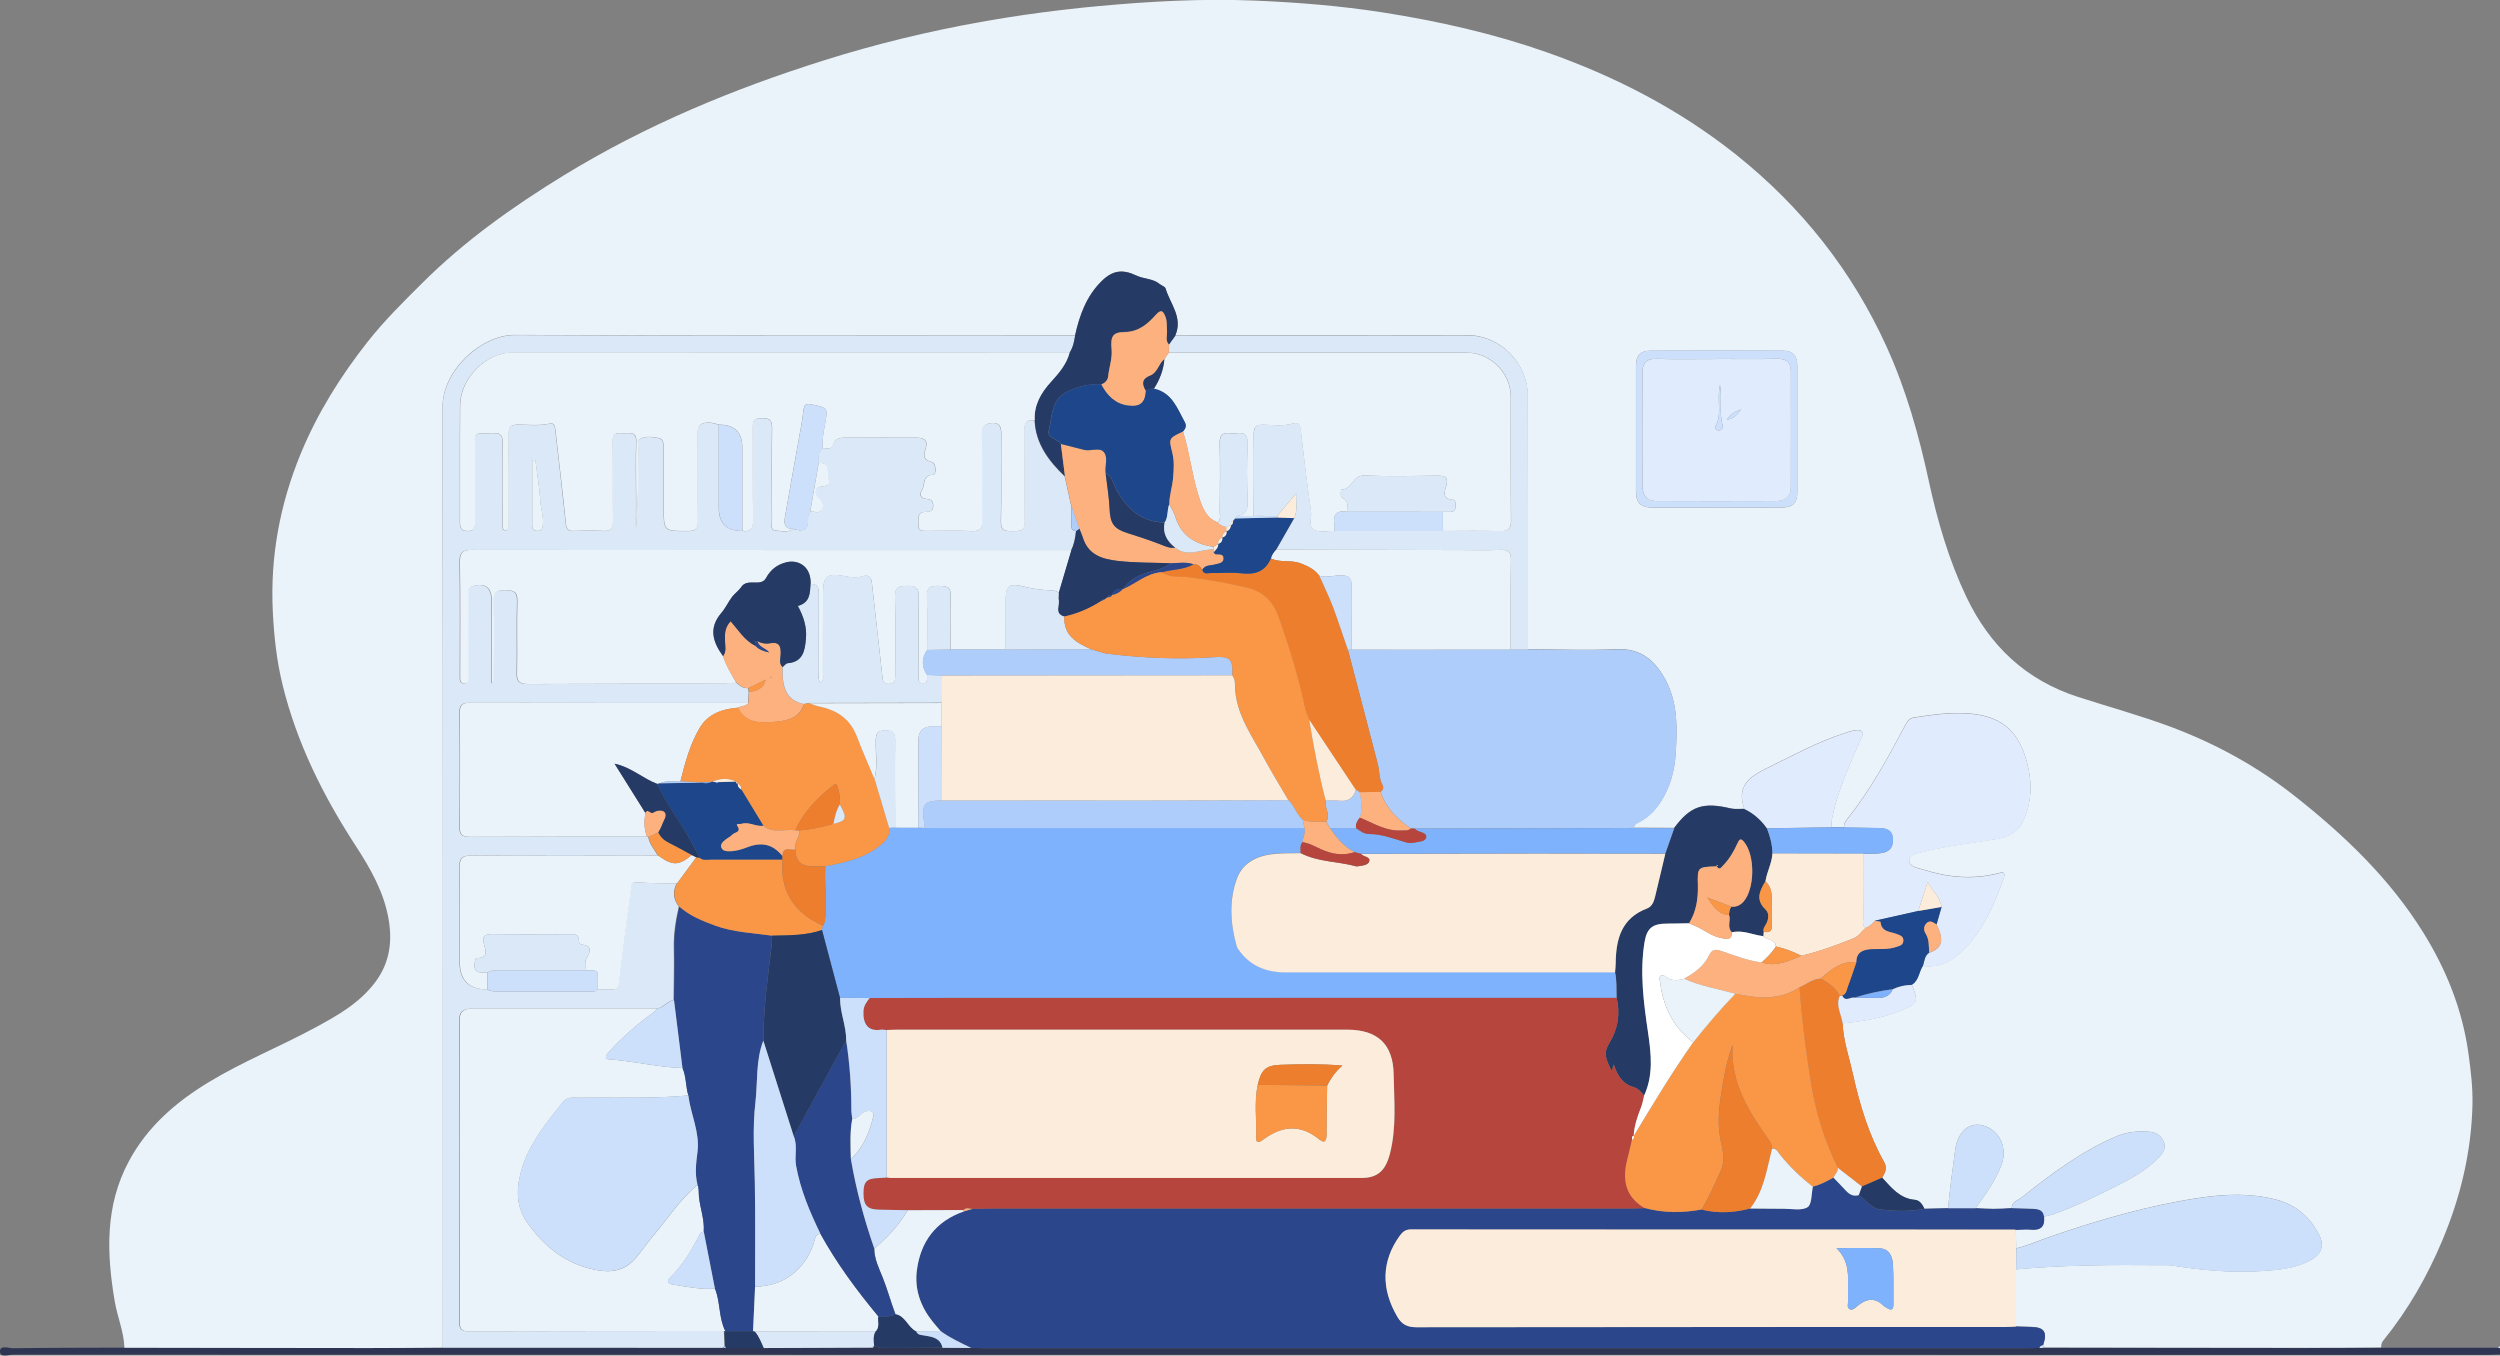 <?xml version="1.0" encoding="UTF-8"?>
<svg id="Layer_1" data-name="Layer 1" xmlns="http://www.w3.org/2000/svg" viewBox="0 0 294.37 159.61">
  <rect x="0" y="0" width="294.37" height="159.61" fill="#808080" stroke="none"/>
  <path d="m294.37,159.49c-.46.01-.91.04-1.37.04-97.15,0-194.29,0-291.44-.02-.54,0-1.56.39-1.56-.38,0-.79,1.01-.38,1.54-.38,4.37-.06,8.75-.05,13.12-.07,9.59.01,19.18.03,28.78.04,2.91,0,5.81-.03,8.72-.05,11,0,22.01,0,33.01.01.08.01.16.03.24.04,1.51,0,3.02,0,4.52,0,4.24-.02,8.48-.03,12.73-.05.17.04.22-.05.2-.2l.08.03c.32.08.64.22.95.22,2.37,0,4.73-.02,7.1-.03,1.12,0,2.25.01,3.37.02.42.01.83.03,1.25.03,41.02,0,82.04,0,123.05,0,.5,0,1-.01,1.5-.02.16-.01.32-.02.47-.03,10.18.01,20.35.03,30.53.04,3.07,0,6.15-.03,9.22-.04,4.58,0,9.16,0,13.75,0,.08.02.16.04.25.05v.75Z" style="fill: #2e3552;"/>
  <path d="m294.37,158.74c-.08-.02-.16-.04-.25-.05.08-.07.16-.13.25-.2v.25Z" style="fill: #dae8f8;"/>
  <path d="m52.15,158.68c-2.91.02-5.81.05-8.72.05-9.59,0-19.18-.03-28.78-.04-.06-1.88-.83-3.62-1.14-5.46-.96-5.66-1.16-11.23,1.66-16.49,2.18-4.07,5.53-6.97,9.43-9.33,3.99-2.42,8.32-4.15,12.41-6.36,2.66-1.43,5.3-2.9,7.19-5.42,1.69-2.27,2.02-4.76,1.55-7.44-.56-3.18-2.12-5.91-3.85-8.57-3.83-5.88-6.94-12.11-8.62-18.95-.7-2.85-1.02-5.76-1.16-8.72-.31-6.45.85-12.6,3.29-18.53,1.97-4.78,4.69-9.13,7.89-13.19,1.96-2.49,4.21-4.7,6.45-6.93,4.97-4.95,10.64-8.97,16.6-12.63,9.65-5.92,20.02-10.22,30.79-13.6,6.01-1.89,12.13-3.37,18.32-4.48,4.59-.82,9.22-1.44,13.88-1.87,6.13-.57,12.26-.9,18.4-.65,5.03.21,10.06.61,15.06,1.39,6.57,1.03,13.02,2.48,19.28,4.68,8.08,2.84,15.62,6.72,22.34,12.07,7.69,6.13,13.66,13.66,17.73,22.63,2.31,5.08,3.8,10.42,4.98,15.87,1.01,4.67,2.35,9.25,4.41,13.58,2.74,5.74,6.99,9.79,13.14,11.77,3.71,1.2,7.47,2.22,11.13,3.6,5.21,1.97,10.03,4.63,14.39,8.07,5.83,4.6,11.16,9.68,15.12,16.05,2.73,4.39,4.61,9.07,5.33,14.22.28,2.02.52,4.02.48,6.06-.13,5.54-1.39,10.83-3.52,15.92-1.78,4.27-4.06,8.26-6.99,11.87-.2.25-.25.51-.24.81-3.07.02-6.15.05-9.22.04-10.18,0-20.35-.03-30.53-.04-.02-.1-.03-.21-.05-.31.52-1.53.13-2.1-1.45-2.13-.58-.01-1.16-.03-1.75-.05,0-2.24,0-4.48,0-6.71,5.71-.53,11.44-.54,17.16-.49.42,0,.84-.03,1.25.04,3.36.54,6.75.86,10.14.67,2.08-.12,4.22-.26,6.14-1.3,1.29-.7,1.65-1.71.99-3-1.07-2.1-2.72-3.52-5.03-4.13-2.99-.79-6.02-.66-9.01-.22-5.99.89-11.8,2.58-17.52,4.54-1.37.47-2.69,1.08-4.1,1.41,0-.73-.02-1.46-.03-2.18.57-.02,1.15-.09,1.72-.03,1.17.12,1.7-.35,1.58-1.52.32-.08.65-.13.96-.23,2.59-.89,5.05-2.12,7.49-3.33,1.84-.91,3.68-1.93,5.13-3.46.48-.51.83-1.12.53-1.8-.29-.68-.9-1.11-1.65-1.17-1.29-.09-2.55-.03-3.78.48-4.22,1.75-7.81,4.49-11.35,7.28-.42.33-1.13.47-1.13,1.22-1.42.13-2.84.11-4.25.01,1.18-1.61,2.34-3.22,3.05-5.1.7-1.84-.08-3.86-1.89-4.54-1.82-.68-3.26.6-3.56,2.76-.32,2.28-.61,4.58-.84,6.88-.93.02-1.86.05-2.79.07-.23-.5-.56-1-1.12-1.05-1.8-.15-2.77-1.45-3.86-2.61.35-.57.65-1.11.24-1.84-1.82-3.23-2.88-6.75-3.67-10.34-.44-1.99-1.13-3.93-1.22-5.99,2.35-.25,4.68-.61,6.88-1.51,2.03-.83,2.07-1.06,1.27-3.03.83-.5.83-1.5,1.3-2.22,2.05.26,3.57-.64,4.95-2.08,2.26-2.35,3.47-5.23,4.55-8.21.36-.98-.31-.7-.78-.59-2.9.71-5.77.45-8.58-.45-.71-.23-1.88-.31-1.74-1.24.1-.65,1.23-.76,1.99-.95,2.81-.7,5.7-.98,8.55-1.48,1.59-.28,2.57-1.16,3.13-2.67.68-1.81.77-3.61.38-5.49-.95-4.64-3.3-6.55-8.05-6.62-1.84-.03-3.63.25-5.43.52-.51.08-.77.38-1,.82-2.05,3.88-4.16,7.74-6.91,11.19-.22.28-.38.54-.35.9-.5,0-.99,0-1.49,0,0-.41.04-.82.13-1.23.66-3.2,2.06-6.12,3.32-9.09.12-.29.42-.61.16-.92-.23-.28-.63-.19-.95-.14-.37.06-.72.2-1.07.31-3.22,1.02-6.16,2.66-9.18,4.13-2.17,1.06-3.58,2.17-2.66,4.78-.54-.01-1.1.07-1.61-.05-3.24-.77-4.73-.28-6.64,2.3-1.57,0-3.15-.01-4.72-.02-.03-.45.35-.52.62-.67,1.09-.58,1.91-1.43,2.57-2.47,1.06-1.69,1.57-3.56,1.7-5.52.19-2.91.28-5.86-1.08-8.53-1.18-2.32-2.86-3.96-5.85-3.83-3.48.16-6.98.02-10.48.01,0-9.99.01-19.98-.02-29.98-.01-3.7-3.26-7-7.01-6.99-11.49.03-22.98.01-34.48.01.93-2.1-.6-3.72-1.14-5.52-.07-.24-.46-.34-.67-.51-.81-.68-1.87-.59-2.75-1.01-1.62-.78-2.8-.63-4.08.62-1.8,1.76-2.63,4.03-3.16,6.43-21.99,0-43.98.06-65.96-.06-3.88-.02-8.53,4.07-8.52,8.54.07,36.89.04,73.78.04,110.68ZM202.13,59.77c2.54,0,5.07.02,7.61,0,1.39-.01,1.89-.52,1.89-1.87,0-4.91,0-9.82,0-14.72,0-1.32-.47-1.89-1.74-1.89-5.16-.03-10.32-.02-15.47,0-1.3,0-1.79.55-1.79,1.84,0,4.87,0,9.73,0,14.6,0,1.55.52,2.04,2.13,2.05,2.45,0,4.91,0,7.36,0Z" style="fill: #eaf3fa;"/>
  <path d="m52.15,158.68c0-36.89.04-73.78-.04-110.68,0-4.46,4.65-8.56,8.52-8.54,21.99.12,43.98.06,65.96.06-.1.71-.25,1.41-.65,2.02-21.91,0-43.82-.02-65.73-.01-3.02,0-6.03,3.06-6.05,6.19-.04,4.58,0,9.16-.02,13.74,0,.68.1,1.09.94,1.08.82-.02.83-.47.83-1.06,0-2.79-.02-5.58,0-8.37.02-2.33-.42-2.03,2.15-2.1.91-.03,1.13.32,1.11,1.16-.04,2.66-.02,5.33-.02,8,0,.58,0,1.17,0,1.75,0,.26.05.54.37.53.32,0,.35-.29.36-.55,0-.29,0-.58,0-.87,0-3.29.03-6.58-.02-9.87-.01-.87.25-1.16,1.13-1.15,1.24.01,2.49.17,3.73-.12.5-.11.61.29.65.7.42,3.69.86,7.39,1.24,11.08.07.64.27.88.9.86,1.17-.03,2.33-.06,3.5,0,.88.05,1.15-.27,1.14-1.14-.04-3.12.02-6.25-.04-9.37-.02-1.16.67-1.02,1.38-1,.68.01,1.44-.21,1.41.98-.07,2.12-.02,4.25-.02,6.37,0,1.28,0,2.57,0,3.85.25-3.16.25-6.32.26-9.48,0-.36-.17-.86.19-1.05.68-.36,1.48-.23,2.19-.1.59.11.61.72.61,1.23,0,2.29,0,4.58,0,6.87,0,2.9,0,2.87,2.91,2.85.91,0,1.12-.33,1.11-1.17-.04-3.41.02-6.83-.04-10.24-.02-1.2.6-1.42,1.56-1.34.33.03.64.15.96.23,0,3.27,0,6.53,0,9.8q0,2.7,2.75,2.7c.95.14,1.29-.21,1.27-1.22-.06-3.65,0-7.3-.04-10.96,0-.8.22-1.09,1.05-1.09.89-.01,1.25.19,1.23,1.17-.05,3.65-.03,7.3-.01,10.96,0,.41-.22,1.05.45,1.1.67.05,1.4.29,2.03-.2,1.2.39,1.89.11,1.77-1.31-.02-.22.15-.46.23-.69.49-.11,1.15.3,1.43-.36.23-.54-.07-.92-.51-1.35-.34-.34-.5-1.17.43-1.27.58-.06,1.13-.23.84-.83-.33-.67.42-2.07-1.2-1.94,0-.63-.07-1.28.49-1.75.41-.09,1.03.25,1.2-.35.25-.87.93-.88,1.57-.89,2.75-.03,5.49-.03,8.24,0,.87,0,1.48.25,1.1,1.36-.22.64-.29,1.27.71,1.49.55.12.62,1.51.18,1.52-1.31.04-.9,1.19-1.3,1.79-.36.54-.15,1.01.52,1.05.58.04.81.24.8.83,0,.68-.44.68-.92.7-1.05.05-.79.85-.83,1.48-.05.74.44.76.98.76,1.79,0,3.58-.06,5.37.02.98.04,1.18-.34,1.17-1.23-.04-3.37.02-6.74-.04-10.11-.02-1.01.43-1.37,1.28-1.39.9-.02,1.01.61,1.01,1.36-.02,3.41.04,6.83-.04,10.24-.03,1.18.6,1.13,1.4,1.13.8,0,1.43.06,1.4-1.12-.08-3.54,0-7.07-.05-10.61-.01-.94.19-1.45,1.22-1.28.14,2.76,1.66,4.76,3.55,6.57.25,1.15.51,2.3.76,3.45,0,.7,0,1.39,0,2.09,0,.42-.03.85.56.9-.08.77-.21,1.53-.56,2.24-23.5,0-46.99,0-70.49-.03-1.19,0-1.55.3-1.53,1.51.07,4.29.03,8.58.03,12.87,0,.25,0,.5,0,.75,0,.32.08.58.47.6.38.02.5-.22.51-.55,0-.29,0-.58,0-.87,0-2.96,0-5.91,0-8.87,0-.41-.2-.94.45-1.14,1.49-.47,2.29.1,2.29,1.65,0,.42,0,.83,0,1.25v8.58c.36-.65.24-1.07.24-1.47.01-2.75.06-5.5-.02-8.25-.03-1.09.37-1.3,1.36-1.31,1.04,0,1.48.19,1.44,1.36-.09,2.79.02,5.58-.05,8.37-.03,1.06.32,1.32,1.34,1.32,7.75-.04,15.5-.02,23.25-.03.4,0,.84.13,1.18-.23.42.39.84.8,1.49.74.02.16.05.31.07.47-.02.42-.05.85-.07,1.27-10.9,0-21.8,0-32.7-.02-.93,0-1.32.18-1.3,1.23.06,4.45.05,8.9,0,13.35,0,.93.26,1.21,1.2,1.2,6.95-.04,13.9-.03,20.84-.03.07,0,.13.02.2.03.13.85.71,1.48,1.12,2.19-.54.01-1.08.04-1.62.04-6.75,0-13.5.03-20.25-.03-1.23-.01-1.53.37-1.5,1.54.07,3.66.03,7.33.03,11q0,3.24,3.26,3.23c.37.22.77.25,1.19.25,3.59,0,7.18,0,10.77,0,.36,0,.75.1,1.03-.25.58,0,1.16,0,1.74,0,.42,0,.7-.1.75-.6.23-2.04.49-4.08.75-6.13.22-1.75.46-3.5.71-5.25.05-.34,0-.68.64-.63,1.57.13,3.14.1,4.72.14-.48.96-.4,1.86.26,2.71-.37,1.61-.63,3.23-.59,4.9.05,2.03-.02,4.07-.03,6.11-.76.12-1.18.92-1.96,1-7,0-13.99,0-20.99,0-.42,0-.84-.02-1.25.05-.68.11-1.03.44-1.03,1.25.03,11.87.03,23.74,0,35.61,0,.79.2,1.1,1.05,1.1,10.04-.03,20.08-.03,30.11-.04.02.6.04,1.19.07,1.79-.07.06-.14.12-.2.19-11,0-22.01,0-33.01-.01Zm10.89-104.5c-.13,0-.25.01-.38.02,0,2.56,0,5.12,0,7.68,0,.4.16.62.58.64.49.02.62-.23.67-.68.12-.97-.23-1.88-.29-2.83-.1-1.61-.38-3.22-.59-4.82Z" style="fill: #dae8f8;"/>
  <path d="m237.38,156.2c.58.02,1.16.04,1.75.05,1.58.03,1.97.6,1.45,2.13-.17.07-.39.09-.42.34-.5,0-1,.02-1.5.02-41.02,0-82.04,0-123.05,0-.42,0-.83-.02-1.25-.03-1.24-.6-2.49-1.17-3.61-1.99-.32-.38-.65-.75-.96-1.14-1.4-1.74-2.11-3.78-1.84-5.95.42-3.4,2.23-5.87,5.59-7.01.33-.1.66-.19.99-.29.87-.01,1.75-.04,2.62-.04,25,0,50.01,0,75.01,0,.5,0,1-.03,1.49-.04,2.23.6,4.47.59,6.72.18,1.91.47,3.81.37,5.7-.13,1.33.01,2.66.04,3.99.03.95,0,2.09.24,2.78-.19.51-.32.43-1.57.62-2.41.88-.2,1.65-.64,2.43-1.06.37.39.75.77,1.12,1.16.51.55.97,1.17,1.87.89.8.59,1.56,1.57,2.42,1.68,1.74.22,3.54.29,5.31-.06.93-.02,1.86-.05,2.79-.07,1.08,0,2.16,0,3.24,0,1.42.1,2.84.12,4.25-.01.82.02,1.64.04,2.45.08.63.03,1.26.1,1.35.93.12,1.18-.41,1.64-1.58,1.52-.57-.06-1.14.02-1.72.03-.08-.01-.16-.04-.25-.04-23.66,0-47.32,0-70.98-.02-.63,0-.99.27-1.32.74-2.16,2.99-2.24,6.26-.27,9.58.52.88,1.17,1.2,2.22,1.2,23.12-.03,46.24-.02,69.36-.03.42,0,.83-.03,1.25-.05Z" style="fill: #2b468b;"/>
  <path d="m102.65,158.68c-4.24.02-8.48.03-12.73.05-.31-.68-.57-1.39-1.07-1.97,4.76,0,9.52-.01,14.28-.02-.35.56-.24,1.17-.2,1.77,0,0-.08-.03-.08-.03-.07.07-.13.13-.2.2Z" style="fill: #dae8f8;"/>
  <path d="m102.93,158.51c-.04-.6-.15-1.21.2-1.77.48-.52.18-1.17.28-1.75.68-.03,1.39.13,2.02-.27,1.19.23,1.46,1.55,2.44,2.03.2.47.6.44,1.02.5.9.15,1.85.3,2.08,1.44-2.37.01-4.73.04-7.1.03-.32,0-.64-.14-.95-.22Z" style="fill: #253a64;"/>
  <path d="m88.85,156.76c.5.58.77,1.28,1.07,1.97-1.51,0-3.02,0-4.52,0,.04-.08.03-.16-.04-.23-.02-.6-.04-1.19-.07-1.79l.11.03h3.27c.06,0,.12.01.18.02Z" style="fill: #253a64;"/>
  <path d="m110.98,158.7c-.24-1.14-1.18-1.29-2.08-1.44-.42-.07-.83-.04-1.02-.5.96-.01,1.91-.02,2.87-.03,1.12.82,2.37,1.39,3.61,1.99-1.12,0-2.25-.01-3.37-.02Z" style="fill: #cce0fb;"/>
  <path d="m240.16,158.72c.03-.25.25-.26.42-.34.02.1.03.21.05.31-.16.01-.32.02-.47.03Z" style="fill: #dae8f8;"/>
  <path d="m85.37,158.51c.06.07.08.14.04.23-.08-.01-.16-.03-.24-.04.07-.06.14-.12.2-.19Z" style="fill: #aecdfb;"/>
  <path d="m102.65,158.68c.07-.07.13-.13.2-.2.02.15-.03.24-.2.2Z" style="fill: #cce0fb;"/>
  <path d="m237.38,156.2c-.42.02-.83.05-1.25.05-23.12,0-46.24,0-69.36.03-1.05,0-1.7-.32-2.22-1.2-1.96-3.32-1.89-6.59.27-9.58.34-.47.69-.74,1.32-.74,23.66.02,47.32.02,70.98.02.08,0,.16.03.25.04,0,.73.02,1.46.03,2.18,0,.83-.01,1.66-.02,2.49,0,2.24,0,4.48,0,6.71Zm-21.14-9.23c1.57,1.54,1.37,3.27,1.37,4.96,0,.42-.02.83,0,1.25.01.32-.15.75.13.94.37.25.71-.12.98-.35,1.03-.85,2.03-1.05,3.06-.02.12.11.28.18.42.27.52.33.75.18.75-.43-.02-1.58.04-3.17-.06-4.74-.05-.89-.43-1.8-1.5-1.86-1.6-.09-3.21-.02-5.14-.02Z" style="fill: #fcecdc;"/>
  <path d="m179.9,76.48c3.49,0,6.99.14,10.48-.01,2.98-.14,4.67,1.51,5.85,3.83,1.36,2.67,1.27,5.62,1.08,8.53-.13,1.96-.64,3.82-1.7,5.52-.65,1.04-1.47,1.89-2.57,2.47-.28.15-.66.22-.62.67-2.46,0-4.91.02-7.37.02-6.16.02-12.32.04-18.49.05-.14,0-.28,0-.42-.01-1.62-1.08-2.94-2.41-3.57-4.31.25-.2.4-.47.24-.76-.44-.78-.36-1.67-.57-2.5-1.18-4.49-2.35-8.98-3.52-13.47.15,0,.3-.01.45-.02,6.24,0,12.48-.01,18.72-.02.67,0,1.35,0,2.02,0Z" style="fill: #aecdfb;"/>
  <path d="m217.13,97.42c-.02-.35.13-.62.35-.9,2.75-3.46,4.85-7.31,6.91-11.19.23-.44.48-.74,1-.82,1.8-.27,3.59-.55,5.43-.52,4.75.07,7.1,1.98,8.05,6.62.38,1.88.3,3.68-.38,5.49-.57,1.51-1.54,2.38-3.13,2.67-2.85.51-5.73.78-8.55,1.48-.76.19-1.89.3-1.99.95-.14.92,1.04,1.01,1.74,1.24,2.81.9,5.67,1.16,8.58.45.47-.12,1.14-.39.78.59-1.08,2.98-2.3,5.86-4.55,8.21-1.38,1.44-2.9,2.33-4.95,2.08.19-.56.18-1.2.74-1.58,1.54-.53,1.79-1.48.87-3.31.2-.69.39-1.38.59-2.07-.17-1.16-1.05-1.89-1.65-2.94-.39,1.22-.75,2.32-1.1,3.41-1.71.38-3.42.77-5.13,1.15-.28.39-.65.68-1.1.85-.41-.36-.24-.85-.25-1.29-.02-2.49-.01-4.97-.01-7.46.62,0,1.25.02,1.87-.04.97-.09,1.66-.47,1.64-1.61-.01-1.15-.74-1.36-1.66-1.38-1.37-.03-2.74-.05-4.11-.07Z" style="fill: #e0ebfd;"/>
  <path d="m179.9,76.48c-.67,0-1.35,0-2.02,0,0-3.5-.03-6.99.04-10.49.02-1.03-.34-1.28-1.29-1.24-1.58.07-3.16.02-4.75.02-7.2-.02-14.4-.03-21.6-.05.71-1.24,1.42-2.47,2.12-3.71.41-.91.17-1.9.22-2.92-.75.89-1.49,1.78-2.24,2.67-.91,0-1.83,0-2.74-.01,0-3.2.03-6.4,0-9.61-.01-.87.25-1.17,1.13-1.14,1.12.03,2.26.2,3.35-.11.81-.23.97.04,1.06.81.35,3.2.76,6.39,1.21,9.57.1.73-.42,1.76.42,2.14.66.3,1.55.09,2.34.1,4.26,0,8.51,0,12.77,0,2.25,0,4.49-.04,6.74.02.98.03,1.28-.26,1.27-1.26-.05-4.87-.01-9.73-.03-14.6,0-2.76-2.4-5.15-5.18-5.15-11.69,0-23.38,0-35.07,0,0-.32,0-.64.01-.96l.75-1.04c11.49,0,22.98.02,34.48-.01,3.75-.01,7,3.29,7.01,6.99.03,9.99.02,19.98.02,29.98Z" style="fill: #dae8f8;"/>
  <path d="m237.39,149.49c0-.83.01-1.66.02-2.49,1.42-.33,2.73-.94,4.1-1.41,5.72-1.96,11.53-3.65,17.52-4.54,2.99-.44,6.02-.58,9.01.22,2.32.61,3.96,2.03,5.03,4.13.66,1.3.29,2.3-.99,3-1.92,1.05-4.06,1.19-6.14,1.3-3.39.19-6.78-.12-10.14-.67-.41-.07-.83-.04-1.25-.04-5.73-.05-11.45-.04-17.16.49Z" style="fill: #cce0fb;"/>
  <path d="m197.13,97.5c1.92-2.58,3.4-3.07,6.64-2.3.51.12,1.07.04,1.61.05,1.1.51,1.98,1.29,2.67,2.29.37.95.64,1.92.64,2.96-.06,1.15-.66,2.16-.82,3.28-.65,1.1-1.19,2.16.01,3.3.49.46.38,1.16.07,1.74-.16.29-.39.54-.28.9-.01.17-.03.34-.04.51-1.24-.14-2.41-.77-3.7-.45-.63-.6-.11-1.38-.34-2.04.03-.35.06-.7.29-.98.58.05,1.05-.18,1.42-.6,1.34-1.54,1.37-5.41.08-7-.44-.55-.59-.33-.81.17-.43.94-.95,1.84-1.69,2.59-.2.2-.43.62-.74.09.05-.04.11-.08.16-.12-.05-.02-.1-.03-.15-.05,0,.06,0,.11,0,.17-2.26.07-2.28.07-2.22,2.19.04,1.6-.18,3.13-1.04,4.52-.83.01-1.66.04-2.49.04-1.75,0-2.46.48-2.74,2.18-.58,3.56-.11,7.11.41,10.63.38,2.53.65,5.02-.46,7.44-.35-.41-.72-.85-1.24-1-1.31-.38-1.93-1.35-2.34-2.67-.11.32-.18.53-.26.76-.79-1.54-.94-2.18-.28-3.26,1.03-1.7,1.31-3.46.87-5.36-.04-1,.04-2-.18-2.98.03-.37.07-.74.08-1.11.03-2.84.67-5.31,3.7-6.44.58-.22.8-.81.94-1.39.4-1.68.8-3.36,1.2-5.04l1.06-3.01Z" style="fill: #253a64;"/>
  <path d="m216.97,120.51c.09,2.06.78,4,1.22,5.99.8,3.59,1.85,7.11,3.67,10.34.41.73.11,1.26-.24,1.84-.8.35-1.59.69-2.39,1.04-.95-.74-1.9-1.48-2.85-2.22-1.56-3.18-2.59-6.53-3.15-10.03-.59-3.72-1.09-7.44-1.34-11.19.83-.35,1.53-1,2.49-1.03.91.49,1.76,1.05,2.25,2.01-.51,1.15.19,2.18.34,3.26Z" style="fill: #ed7e2d;"/>
  <path d="m138.39,39.52c-.25.35-.5.69-.75,1.04-.47-.5-.18-1.11-.23-1.67-.05-.53.03-1.07-.18-1.6-.29-.71-.5-.94-1.14-.23-.97,1.08-2,2-3.68,2.02-1.41.02-1.66.52-1.52,2.03.1,1.1-.3,2.11-.4,3.17-.05.51-.38.79-.82.98-1.4-.1-2.7.25-3.95.83-1.97.91-1.81,2.9-2.23,4.56-.26,1.03,1.05.98,1.42,1.63.16,1.27.32,2.53.48,3.8-1.88-1.81-3.41-3.82-3.55-6.57-.11-1.83.73-3.26,1.91-4.56.92-1.01,1.82-2.05,2.19-3.42.4-.61.56-1.31.65-2.02.53-2.4,1.35-4.67,3.16-6.43,1.28-1.25,2.45-1.39,4.08-.62.89.42,1.95.33,2.75,1.01.2.17.59.27.67.51.54,1.81,2.06,3.42,1.14,5.52Z" style="fill: #253a64;"/>
  <path d="m197.13,97.5c-.35,1-.7,2.01-1.06,3.01-5.03,0-10.07-.02-15.1-.02-6.9,0-13.81.03-20.71.04-.25-.07-.51-.13-.76-.2-1.25-.65-2.12-1.69-2.89-2.82,1.02,0,2.03,0,3.05-.01.47.34.95.71,1.56.71,1.49,0,2.84.54,4.23.95.31.09.67.15.98.08.54-.14,1.39-.09,1.5-.63.12-.59-.77-.58-1.18-.88-.07-.05-.13-.11-.19-.16,6.16-.02,12.32-.04,18.49-.05,2.46,0,4.91-.02,7.37-.02,1.57,0,3.15.01,4.72.02Z" style="fill: #7eb2fd;"/>
  <path d="m208.06,97.54c-.69-.99-1.57-1.77-2.67-2.29-.92-2.61.49-3.72,2.66-4.78,3.02-1.47,5.96-3.11,9.18-4.13.36-.11.71-.25,1.07-.31.32-.05.71-.14.95.14.26.31-.03.63-.16.92-1.26,2.97-2.66,5.89-3.32,9.09-.09.41-.12.82-.13,1.23-2.53.04-5.06.08-7.58.12Z" style="fill: #e0ebfd;"/>
  <path d="m240.68,143.26c-.09-.83-.72-.9-1.35-.93-.82-.04-1.63-.05-2.45-.08,0-.74.71-.89,1.13-1.22,3.55-2.79,7.13-5.53,11.35-7.28,1.23-.51,2.5-.58,3.78-.48.75.05,1.36.49,1.65,1.17.29.68-.05,1.3-.53,1.8-1.45,1.53-3.29,2.55-5.13,3.46-2.45,1.21-4.9,2.44-7.49,3.33-.31.11-.64.16-.96.23Z" style="fill: #cce0fb;"/>
  <path d="m220.74,108.41c1.71-.38,3.42-.77,5.12-1.15.92-.16,1.84-.32,2.75-.48-.2.69-.39,1.38-.59,2.07-.39-.22-.77-.59-1.21-.12-.33.35-.3.84-.1,1.15.46.72.39,1.5.44,2.28-.56.38-.56,1.03-.74,1.58-.47.72-.46,1.71-1.3,2.22-.79,0-1.54.18-2.26.51-1.52.19-3.02.52-4.48.99-.48-.14-1.09.56-1.46-.24.5-.2.51-.71.67-1.11.36-.93.67-1.89.99-2.83,0-1.18.81-1.48,1.76-1.53.99-.05,1.99.07,2.95-.26.39-.14.83-.21.83-.77,0-.49-.4-.59-.73-.73-.76-.33-1.85-.19-1.96-1.43,0-.07-.45-.1-.69-.15Z" style="fill: #1e468a;"/>
  <path d="m202.13,59.77c-2.45,0-4.91,0-7.36,0-1.61,0-2.13-.49-2.13-2.05,0-4.87,0-9.73,0-14.6,0-1.29.49-1.84,1.79-1.84,5.16-.02,10.32-.02,15.47,0,1.26,0,1.74.57,1.74,1.89,0,4.91,0,9.82,0,14.72,0,1.34-.5,1.85-1.89,1.87-2.54.02-5.07,0-7.61,0Zm.13-17.5c-2.41,0-4.83.05-7.24-.02-1.24-.03-1.63.56-1.63,1.65,0,4.41,0,8.83,0,13.24,0,1.29.55,1.86,1.81,1.86,4.62.02,9.24.02,13.86,0,1.22,0,1.8-.55,1.8-1.74.02-4.5.01-8.99,0-13.49,0-1.07-.48-1.56-1.62-1.53-2.33.06-4.66.02-6.99.02Z" style="fill: #cce0fb;"/>
  <path d="m232.62,142.26c-1.08,0-2.16,0-3.24,0,.22-2.3.52-4.6.84-6.88.3-2.16,1.74-3.44,3.56-2.76,1.81.68,2.59,2.69,1.89,4.54-.71,1.89-1.87,3.5-3.05,5.1Z" style="fill: #cce0fb;"/>
  <path d="m208.06,97.54c2.53-.04,5.06-.08,7.58-.12.5,0,.99,0,1.49,0,1.37.02,2.74.04,4.11.07.92.02,1.64.23,1.66,1.38.01,1.15-.68,1.53-1.64,1.61-.62.05-1.25.03-1.87.04-3.56,0-7.12-.01-10.69-.02,0-1.03-.27-2-.64-2.96Z" style="fill: #7eb2fd;"/>
  <path d="m222.86,116.49c.71-.33,1.47-.51,2.26-.51.8,1.97.76,2.2-1.27,3.03-2.19.9-4.53,1.26-6.88,1.51-.15-1.08-.86-2.11-.34-3.26.1,0,.2,0,.3-.01.37.8.98.09,1.46.24.94,0,1.87.03,2.81.02.75,0,1.35-.28,1.67-1.01Z" style="fill: #e0ebfd;"/>
  <path d="m219.23,139.71c.8-.35,1.59-.69,2.39-1.04,1.08,1.16,2.06,2.46,3.86,2.61.56.05.89.55,1.12,1.05-1.76.35-3.57.29-5.31.06-.87-.11-1.62-1.1-2.42-1.68.12-.33.24-.67.36-1Z" style="fill: #253a64;"/>
  <path d="m125.94,41.54c-.36,1.37-1.27,2.41-2.19,3.42-1.18,1.3-2.02,2.73-1.91,4.56-1.03-.17-1.24.34-1.22,1.28.05,3.54-.03,7.08.05,10.61.03,1.18-.6,1.12-1.4,1.12-.8,0-1.43.06-1.4-1.13.08-3.41.01-6.82.04-10.24,0-.76-.1-1.38-1.01-1.36-.85.02-1.3.38-1.28,1.39.07,3.37,0,6.74.04,10.11.01.89-.19,1.27-1.17,1.23-1.79-.07-3.58-.03-5.37-.02-.54,0-1.03-.02-.98-.76.04-.63-.22-1.43.83-1.48.48-.02.91-.02.92-.7,0-.59-.22-.79-.8-.83-.67-.05-.87-.52-.52-1.05.4-.6,0-1.74,1.3-1.79.45-.02.37-1.41-.18-1.52-1-.22-.93-.85-.71-1.49.38-1.12-.23-1.36-1.1-1.36-2.75-.02-5.49-.03-8.24,0-.63,0-1.32.01-1.57.89-.17.6-.78.26-1.2.35-.08-.96.1-1.9.27-2.83.35-1.95.35-1.92-1.55-2.32-.63-.13-.9-.05-.98.66-.15,1.27-.4,2.52-.62,3.78-.53,2.96-1.07,5.93-1.58,8.89-.12.72-.02,1.37.98,1.31-.63.49-1.36.25-2.03.2-.68-.05-.45-.69-.45-1.1-.02-3.65-.04-7.3.01-10.96.01-.98-.35-1.18-1.23-1.17-.83,0-1.06.3-1.05,1.09.03,3.65-.02,7.3.04,10.96.02,1.01-.32,1.37-1.27,1.22,0-3.27,0-6.53,0-9.8q0-2.71-2.75-2.7c-.32-.08-.64-.21-.96-.23-.96-.08-1.58.13-1.56,1.34.06,3.41,0,6.83.04,10.24,0,.84-.2,1.16-1.11,1.17-2.91.01-2.91.05-2.91-2.85,0-2.29,0-4.58,0-6.87,0-.51-.02-1.12-.61-1.23-.72-.13-1.51-.26-2.19.1-.36.19-.19.69-.19,1.05,0,3.16,0,6.31-.26,9.48,0-1.28,0-2.57,0-3.85,0-2.12-.05-4.25.02-6.37.04-1.19-.73-.96-1.41-.98-.71-.01-1.4-.16-1.38,1,.06,3.12,0,6.25.04,9.37.01.87-.26,1.19-1.14,1.14-1.16-.06-2.33-.04-3.5,0-.63.02-.84-.22-.9-.86-.38-3.7-.82-7.39-1.24-11.08-.05-.41-.15-.81-.65-.7-1.24.28-2.49.13-3.73.12-.88,0-1.14.28-1.13,1.15.04,3.29.02,6.58.02,9.87,0,.29,0,.58,0,.87,0,.26-.04.54-.36.55-.32,0-.37-.28-.37-.53,0-.58,0-1.17,0-1.75,0-2.67-.03-5.33.02-8,.01-.84-.21-1.19-1.11-1.16-2.56.07-2.13-.22-2.15,2.1-.02,2.79-.01,5.58,0,8.37,0,.59,0,1.04-.83,1.06-.84.02-.94-.39-.94-1.08.02-4.58-.02-9.16.02-13.74.03-3.12,3.03-6.19,6.05-6.19,21.91,0,43.82,0,65.73.01Z" style="fill: #eaf3fa;"/>
  <path d="m85.3,156.72c-10.04,0-20.08,0-30.11.04-.85,0-1.05-.31-1.05-1.1.02-11.87.02-23.74,0-35.61,0-.82.35-1.14,1.03-1.25.41-.07.83-.05,1.25-.05,7,0,13.99,0,20.99,0-.17.17-.32.37-.52.51-1.86,1.32-3.55,2.83-5.1,4.5-.57.62-.58.94-.11.97,2.91.21,5.77.93,8.69,1.03.45,1.03.36,2.17.69,3.23-3.77.35-7.54.25-11.32.26-.75,0-1.5.02-2.24,0-.5-.02-.9.14-1.21.52-1.85,2.29-3.73,4.56-4.7,7.41-.77,2.28-.99,4.61.42,6.67,1.79,2.61,4.13,4.64,7.3,5.49,1.91.51,3.8.64,5.3-.94.85-.89,1.52-1.96,2.32-2.9,1.71-2.02,3.14-4.27,5.21-5.98.19.45.12.96.17,1.42.14,1.36.65,2.67.56,4.06-.14.08-.35.11-.41.23-.97,1.89-2.02,3.71-3.56,5.22-.41.4-.24.72.37.81,1.63.26,3.26.6,4.93.48.65,1.61.41,3.44,1.23,5.01,0,0-.11-.03-.11-.03Z" style="fill: #eaf3fa;"/>
  <path d="m86.65,80.28c-.34.36-.78.23-1.18.23-7.75,0-15.5-.01-23.25.03-1.02,0-1.37-.26-1.34-1.32.07-2.79-.04-5.58.05-8.37.04-1.17-.4-1.37-1.44-1.36-.99,0-1.39.22-1.36,1.31.08,2.75.03,5.5.02,8.25,0,.4.11.83-.24,1.47v-8.58c0-.42,0-.83,0-1.25,0-1.55-.81-2.12-2.29-1.65-.65.21-.44.73-.45,1.14-.02,2.96,0,5.91,0,8.87,0,.29,0,.58,0,.87-.01.33-.13.57-.51.55-.39-.02-.47-.28-.47-.6,0-.25,0-.5,0-.75,0-4.29.04-8.58-.03-12.87-.02-1.22.34-1.51,1.53-1.51,23.5.03,46.99.03,70.49.03-.49,1.67-.98,3.34-1.48,5.01-.19-.08-.38-.22-.58-.23-1.18-.07-2.33-.16-3.51-.47-1.86-.49-2.19-.09-2.19,1.8,0,1.87,0,3.74-.01,5.6-2.16,0-4.32,0-6.47,0,0-2.08-.08-4.17.01-6.25.05-1.19-.52-1.22-1.43-1.24-.98-.02-1.42.19-1.37,1.29.09,2.08.03,4.16.03,6.25-.68.99-.68,1.98,0,2.96-.08.4.16,1.06-.59.97-.61-.07-.41-.64-.41-1.01-.02-3.04-.05-6.08.01-9.11.02-1.03-.27-1.38-1.32-1.35-.97.03-1.52.09-1.48,1.32.09,3.08.03,6.16.03,9.24,0,.54-.02.99-.77.98-.65,0-.69-.36-.75-.88-.4-3.69-.83-7.38-1.24-11.07-.07-.65-.44-.92-1.02-.74-.79.25-1.53.14-2.32-.02-1.92-.37-2.41.08-2.41,2.04,0,3.12,0,6.24-.01,9.36,0,.38.18.82-.28,1.2-.33-.43-.2-.89-.2-1.3-.01-3.04-.01-6.08,0-9.11,0-.69-.06-1.28-.97-1.23.07-2.17-1.53-2.89-2.82-2.58-1.08.26-1.87.84-2.43,1.86-.61,1.11-2.18-.04-2.92,1.06-.3.44-.77.76-1.09,1.18-.45.6-.76,1.3-1.24,1.86-1.54,1.78-1.03,3.44.19,5.1.36,1.09.94,2.06,1.52,3.04Z" style="fill: #eaf3fa;"/>
  <path d="m76.18,98.5c-6.95,0-13.9,0-20.84.03-.93,0-1.21-.27-1.2-1.2.04-4.45.05-8.9,0-13.35-.01-1.05.37-1.23,1.3-1.23,10.9.03,21.8.02,32.7.02-.31.43-.87.31-1.26.57-1.86.14-3.54.74-4.52,2.41-1.13,1.93-1.71,4.1-2.25,6.27-.8.08-1.64-.17-2.42.22-.1.02-.2.05-.29.07-1.68-.62-3.04-1.96-5.03-2.38,1.3,2.07,2.46,3.93,3.62,5.78-.15.95-.17,1.89.19,2.8Z" style="fill: #eaf3fa;"/>
  <path d="m85.41,156.75c-.81-1.57-.57-3.4-1.23-5.01-.44-2.25-.88-4.5-1.32-6.75.1-1.39-.42-2.7-.56-4.06-.05-.46.02-.97-.17-1.42-.33-1.29-.17-2.57,0-3.88.29-2.3-.8-4.41-1.08-6.64-.33-1.06-.23-2.2-.69-3.23-.33-2.67-.67-5.34-1-8.01.02-2.04.08-4.07.03-6.11-.04-1.67.22-3.29.59-4.9,1.24,1.1,2.73,1.7,4.26,2.26,2.16.78,4.43.85,6.66,1.17,0,.33.01.67-.03,1-.44,3.78-.98,7.55-.99,11.37-.91,2.34-.64,4.84-.93,7.25-.37,3.13-.12,6.31-.07,9.47.07,4.08.02,8.16.03,12.24-.08,1.74-.16,3.49-.24,5.23h-3.27Z" style="fill: #2b468b;"/>
  <path d="m57.41,116.51q-3.26,0-3.26-3.23c0-3.67.05-7.33-.03-11-.02-1.18.27-1.56,1.5-1.54,6.75.06,13.5.03,20.25.03.54,0,1.08-.02,1.62-.04,1.71,1.24,2.4,1.23,3.96-.05.18.09.36.18.53.27-.76,1.03-1.52,2.05-2.27,3.08-1.57-.04-3.15-.01-4.72-.14-.63-.05-.59.29-.64.63-.25,1.75-.48,3.5-.71,5.25-.26,2.04-.52,4.08-.75,6.13-.06.5-.33.61-.75.6-.58,0-1.16,0-1.74,0-.05-2.39.34-2.22-1.5-2.25.05-.48-.09-.97.18-1.45.39-.68.76-1.41-.52-1.57-.23-.03-.4-.18-.39-.41.03-.91-.59-.82-1.19-.82-2.99,0-5.98.03-8.97-.01-.96-.01-1.31.27-1.01,1.24.22.73.46,1.53-.77,1.58-.24.01-.28.26-.32.47-.26,1.34.62,1.27,1.49,1.22,0,.67,0,1.33,0,2Z" style="fill: #eaf3fa;"/>
  <path d="m79.72,104.03c.76-1.03,1.52-2.05,2.27-3.08.14.02.28.03.41.05.39.34.87.2,1.31.2,2.81.01,5.61,0,8.42,0-.3,3.76,1.38,6.3,4.77,7.8-.04.17-.08.33-.11.5-1.91.68-3.91.62-5.89.67-2.23-.32-4.5-.39-6.66-1.17-1.53-.56-3.02-1.16-4.26-2.26-.66-.85-.74-1.76-.26-2.71Z" style="fill: #fa9747;"/>
  <path d="m125.4,56.09c-.16-1.27-.32-2.53-.48-3.8.91.23,1.82.46,2.72.69.79.2,1.83-.35,2.34.27.52.64.08,1.67.21,2.52.16,1.38.4,2.76.46,4.15.08,1.71.5,2.34,2.11,2.85,1.26.39,2.52.81,3.75,1.28.61.23,1.18.55,1.87.43,1.45,1.21,3.01.17,4.52.21,0,.11,0,.22,0,.33.08.09.15.25.23.25.41.02.95-.08.95.49,0,.57-.62.6-1.01.71-.54.15-1.16.02-1.5.63-.23-.4-.51-.71-1.03-.65-.88-.3-1.78-.14-2.67-.12-2.09-.08-4.19-.04-6.28-.28-1.87-.21-3.47-.72-4.09-2.75-.11-.35-.27-.69-.41-1.04-.31-.9-.63-1.81-.94-2.71-.25-1.15-.51-2.3-.76-3.45Z" style="fill: #fcb17e;"/>
  <path d="m86.87,83.33c.39-.26.95-.14,1.26-.57.02-.42.05-.85.07-1.27.88-.13,1.69-.37,1.97-1.47l-2.04,1c-.65.06-1.06-.35-1.49-.74-.58-.98-1.17-1.95-1.52-3.04.43-.55.25-1.18.23-1.79-.03-.83,0-1.64.67-2.31.91,1.04,1.62,2.25,2.89,2.88.44.47,1.01.68,1.66.81-.43-.52-1.22-.6-1.38-1.33.45.24.95.34,1.43.24,1.14-.23,1.33.36,1.29,1.31-.02.49-.25,1.06.23,1.49-.11,2.73.62,3.99,2.53,4.36-.52,1.61-1.93,1.97-3.31,2.08-1.7.13-3.52.31-4.5-1.65Zm3.87-3.64s-.03.07-.03.1c0,.01.05.02.08.03.01-.03.03-.07.03-.1,0-.01-.05-.02-.08-.03Z" style="fill: #fcb17e;"/>
  <path d="m127.09,62.25c.14.34.3.68.41,1.04.63,2.02,2.23,2.53,4.09,2.75,2.09.24,4.19.2,6.28.28-.69.55-1.52.75-2.35.98-1.29.36-2.51.87-3.27,2.08l-.04-.03c-.6-.05-1.05.15-1.29.73l.02-.02c-.24-.03-.45,0-.51.28,0,0,.03-.03.03-.03-.1.07-.21.15-.31.22h.01c-.21,0-.41.04-.51.26-1.34.85-2.77,1.49-4.33,1.81-1.26-.35-.45-1.39-.68-2.08,0-.08,0-.17.01-.25,0-.16.02-.32.02-.49.49-1.67.98-3.34,1.48-5.01.35-.71.49-1.47.56-2.24.13-.09.26-.18.38-.28Z" style="fill: #253a64;"/>
  <path d="m79.36,117.75c.33,2.67.67,5.34,1,8.01-2.93-.1-5.78-.82-8.69-1.03-.47-.03-.46-.36.11-.97,1.55-1.67,3.24-3.18,5.1-4.5.19-.14.35-.34.52-.51.78-.09,1.2-.88,1.96-1Z" style="fill: #cce0fb;"/>
  <path d="m93.4,62.27c-1,.06-1.1-.59-.98-1.31.51-2.97,1.06-5.93,1.58-8.89.22-1.26.48-2.51.62-3.78.08-.71.35-.79.98-.66,1.9.39,1.9.37,1.55,2.32-.17.94-.35,1.87-.27,2.83-.56.47-.49,1.12-.49,1.75-.33,1.92-.67,3.83-1,5.75-.08.23-.25.47-.23.69.12,1.42-.57,1.7-1.77,1.31Z" style="fill: #cce0fb;"/>
  <path d="m84.65,50.02q2.75-.02,2.75,2.7c0,3.27,0,6.53,0,9.8q-2.75,0-2.75-2.7c0-3.27,0-6.53,0-9.8Z" style="fill: #cce0fb;"/>
  <path d="m68.9,114.25c1.84.03,1.46-.14,1.5,2.25-.28.35-.68.25-1.03.25-3.59,0-7.18,0-10.77,0-.42,0-.82-.04-1.19-.25,0-.67,0-1.33,0-2,.45-.28.95-.25,1.44-.25,3.35,0,6.7,0,10.06,0Z" style="fill: #cce0fb;"/>
  <path d="m81.46,100.68c-1.56,1.27-2.25,1.28-3.96.05-.41-.71-.99-1.34-1.12-2.19.38-.18.76-.35,1.14-.53.27.6.72.98,1.31,1.26.89.43,1.76.93,2.63,1.41Z" style="fill: #fa9747;"/>
  <path d="m63.04,54.18c.2,1.61.48,3.21.59,4.82.06.95.41,1.86.29,2.83-.05.45-.19.7-.67.68-.42-.02-.58-.24-.58-.64,0-2.56,0-5.12,0-7.68.13,0,.25-.01.38-.02Z" style="fill: #eaf3fa;"/>
  <path d="m95.4,60.27c.33-1.92.67-3.83,1-5.75,1.61-.13.87,1.28,1.2,1.94.29.6-.26.77-.84.83-.93.1-.77.93-.43,1.27.44.43.74.81.51,1.35-.28.66-.95.25-1.43.36Z" style="fill: #eaf3fa;"/>
  <path d="m77.52,98c-.38.18-.76.35-1.14.53-.07-.01-.13-.02-.2-.03-.36-.91-.34-1.85-.19-2.8.3-.56.6.2.93-.01.45-.3,1.11-.36,1.37-.03.32.41-.17.97-.32,1.46-.1.31-.29.59-.44.89Z" style="fill: #fcb17e;"/>
  <path d="m88.14,81.02l2.04-1c-.28,1.1-1.08,1.34-1.97,1.47-.02-.16-.05-.31-.07-.47Z" style="fill: #fa9747;"/>
  <path d="m127.09,62.25c-.13.09-.26.18-.38.28-.59-.05-.56-.48-.56-.9,0-.7,0-1.39,0-2.09.31.9.63,1.81.94,2.71Z" style="fill: #aecdfb;"/>
  <path d="m190.35,117.48c.44,1.91.16,3.66-.87,5.36-.66,1.08-.5,1.72.28,3.26.08-.23.15-.44.26-.76.4,1.32,1.02,2.29,2.34,2.67.53.15.89.58,1.24,1-.11.43-.17.88-.33,1.29-.44,1.12-.85,2.25-.9,3.47l.02-.02c-.34.04-.19.31-.22.49-.18.75-.35,1.51-.54,2.25-.62,2.38-.28,4.42,2.03,5.77-.5.02-1,.04-1.49.04-25,0-50.01,0-75.01,0-.87,0-1.75.03-2.62.04-.36.03-.76-.21-1.08.14-2.18,0-4.37.01-6.55.02-1.11-.02-2.23-.04-3.34-.06-1.45-.02-1.89-.49-1.89-1.95,0-1.39.39-1.75,1.87-1.78.29,0,.58-.04.86-.06.16.02.33.06.49.06,18.49,0,36.97,0,55.46,0,1.87,0,2.79-.9,3.29-2.78.82-3.12.51-6.28.46-9.42-.06-3.58-1.9-5.26-5.49-5.26-17.61,0-35.23,0-52.84,0-.46,0-.91.03-1.37.04-.25-.02-.5-.07-.73-.04-1.53.23-2.09-.77-2.01-2.21.04-.62.37-1.07.73-1.52,3.29,0,6.58-.02,9.87-.03,26.03,0,52.06,0,78.09-.01Z" style="fill: #b6453d;"/>
  <path d="m193.65,142.25c-2.3-1.35-2.65-3.39-2.03-5.77.19-.75.36-1.5.54-2.25.24-.09.23-.29.22-.49,0,0-.02.02-.02.02,2.26-3.72,4.5-7.46,7.01-11.03,1.58-1.97,3.19-3.91,4.96-5.72,2.6.54,5.17.83,7.56-.75.26,3.75.75,7.48,1.34,11.19.56,3.5,1.59,6.85,3.15,10.03.08.5-.33.78-.5,1.17-.78.42-1.55.86-2.43,1.06-1.44-1.11-2.73-2.36-3.88-3.78-.24-.29-.4-.76-.93-.69,0-.34-.08-.63-.29-.92-2.42-3.39-4.64-6.86-4.34-11.34-.43,1.27-.79,2.53-1.01,3.81-.43,2.48-.93,4.95-.4,7.5.24,1.17.59,2.3,0,3.58-.7,1.54-1.37,3.09-2.24,4.54-2.25.42-4.49.42-6.72-.18Z" style="fill: #fa9747;"/>
  <path d="m200.37,142.43c.87-1.46,1.54-3,2.24-4.54.58-1.28.24-2.41,0-3.58-.53-2.54-.03-5.02.4-7.5.22-1.28.58-2.54,1.01-3.81-.3,4.48,1.92,7.95,4.34,11.34.21.29.29.59.29.92-.62,2.44-.93,4.98-2.58,7.04-1.89.5-3.79.6-5.7.13Z" style="fill: #ed7e2d;"/>
  <path d="m106.9,142.5c2.18,0,4.37-.01,6.55-.02-.02.08,0,.13.09.15-3.37,1.14-5.17,3.61-5.59,7.01-.27,2.17.45,4.21,1.84,5.95.31.39.64.76.96,1.14-.96.01-1.91.02-2.87.03-.98-.48-1.25-1.81-2.44-2.03-.53-1.41-.92-2.86-1.48-4.27-.44-1.1-1-2.21-1.01-3.45,1.55-1.3,2.9-2.77,3.95-4.51Z" style="fill: #eaf3fa;"/>
  <path d="m206.07,142.3c1.64-2.06,1.96-4.61,2.58-7.04.53-.07.69.39.93.69,1.14,1.41,2.44,2.67,3.88,3.78-.18.84-.11,2.09-.62,2.41-.69.44-1.83.19-2.78.19-1.33,0-2.66-.02-3.99-.03Z" style="fill: #eaf3fa;"/>
  <path d="m215.88,138.66c.17-.39.58-.67.5-1.17.95.74,1.9,1.48,2.85,2.22-.12.33-.24.67-.36,1-.9.28-1.36-.35-1.87-.89-.36-.39-.74-.77-1.12-1.16Z" style="fill: #eaf3fa;"/>
  <path d="m113.54,142.63c-.08-.02-.11-.07-.09-.15.32-.35.72-.11,1.08-.14-.33.1-.66.19-1,.29Z" style="fill: #fcb17e;"/>
  <path d="m88.67,156.73c.08-1.74.16-3.49.24-5.23,3.23-.03,5.77-1.88,6.86-4.97.17-.47.12-1.13.82-1.28,1.92,3.49,4.28,6.68,6.82,9.74-.1.58.2,1.23-.28,1.75-4.76,0-9.52.01-14.28.02-.06,0-.12-.01-.18-.03Z" style="fill: #eaf3fa;"/>
  <path d="m103.41,154.99c-2.54-3.06-4.9-6.25-6.82-9.74-1.24-2.55-2.34-5.15-2.85-7.98-.21-1.18.22-2.4-.3-3.53.21-.35.42-.7.62-1.06,1.86-3.39,3.71-6.79,5.56-10.18.42,2.7.61,5.42.61,8.16,0,.37.07.74.11,1.11-.29,1.57-.19,3.15-.16,4.73.61,3.58,1.56,7.08,2.75,10.51.01,1.24.57,2.35,1.01,3.45.56,1.41.95,2.86,1.48,4.27-.63.4-1.34.24-2.02.27Z" style="fill: #2b468b;"/>
  <path d="m216.24,146.97c1.93,0,3.54-.07,5.14.02,1.07.06,1.44.97,1.5,1.86.1,1.58.04,3.16.06,4.74,0,.61-.22.76-.75.43-.14-.09-.3-.16-.42-.27-1.03-1.02-2.04-.83-3.06.02-.27.22-.61.59-.98.35-.28-.19-.12-.62-.13-.94-.01-.42,0-.83,0-1.25,0-1.69.21-3.42-1.37-4.96Z" style="fill: #7eb2fd;"/>
  <path d="m150.27,64.72c7.2.02,14.4.04,21.6.05,1.58,0,3.17.05,4.75-.02.95-.04,1.31.21,1.29,1.24-.07,3.5-.03,6.99-.04,10.49-6.24,0-12.48,0-18.72.01,0-2.5-.04-4.99,0-7.49.01-.91-.31-1.25-1.23-1.26-.86,0-1.71.32-2.58.05-.56-.75-1.31-1.12-2.2-1.46-1.16-.44-2.4-.04-3.5-.58.1-.41.35-.73.62-1.04Z" style="fill: #eaf3fa;"/>
  <path d="m149.65,65.75c1.1.54,2.34.14,3.5.58.89.34,1.63.71,2.2,1.46.53,1.21,1.12,2.39,1.59,3.63.64,1.68,1.19,3.39,1.77,5.09,1.17,4.49,2.34,8.98,3.52,13.47.22.83.13,1.72.57,2.5.16.29.02.56-.24.76-.83.01-1.65.03-2.48.04-.15-.08-.29-.17-.44-.25-1.84-2.77-3.67-5.54-5.51-8.3-.16-.47-.37-.92-.48-1.4-.77-3.62-1.86-7.14-3.08-10.62-.63-1.78-1.77-3.03-3.73-3.49-2.26-.53-4.53-.93-6.83-1.23-1.06-.13-2.24.14-3.2-.6,1.23-.36,2.58-.27,3.73-.94.52-.06.8.26,1.03.65.16.61.66.37,1.03.38,1.2.03,2.41-.1,3.59.04,1.6.19,2.79-.21,3.46-1.76Z" style="fill: #ed7e2d;"/>
  <path d="m158.71,76.51c-.59-1.7-1.14-3.41-1.77-5.09-.47-1.23-1.06-2.42-1.59-3.63.86.27,1.72-.05,2.58-.05.93,0,1.24.34,1.23,1.26-.03,2.5,0,4.99,0,7.49-.15,0-.3.01-.45.02Z" style="fill: #cce0fb;"/>
  <path d="m160.08,93.28c.83-.01,1.65-.03,2.48-.04.63,1.9,1.95,3.23,3.57,4.31-.34.32-.77.22-1.17.24-1.81.1-3.29-.89-4.87-1.52.38-1,.16-2-.01-3Z" style="fill: #fcb17e;"/>
  <path d="m160.1,96.27c1.59.63,3.06,1.61,4.87,1.52.4-.02.83.08,1.17-.24.14,0,.28,0,.42.01.06.05.12.11.19.16.41.31,1.29.3,1.18.88-.11.54-.96.49-1.5.63-.3.08-.67.01-.98-.08-1.39-.41-2.74-.95-4.23-.95-.61,0-1.09-.36-1.56-.71-.1-.5.15-.87.43-1.23Z" style="fill: #b6453d;"/>
  <path d="m208.7,100.5c3.56,0,7.12.01,10.69.02,0,2.49,0,4.98.01,7.46,0,.44-.17.92.25,1.29-.45.41-.83.99-1.35,1.2-2.02.82-4.07,1.56-6.19,2.07-.95-.48-1.94-.86-2.98-1.09-.08-.92-1.09-.69-1.49-1.21.01-.17.03-.34.04-.51.64.1,1-.02.96-.81-.06-1.07-.02-2.15-.02-3.23,0-.73-.18-1.39-.74-1.9.16-1.12.76-2.14.82-3.28Z" style="fill: #fcecdc;"/>
  <path d="m212.1,112.54c2.12-.51,4.18-1.25,6.19-2.07.53-.21.91-.79,1.35-1.2.45-.18.81-.46,1.1-.85.24.05.68.08.69.15.12,1.24,1.21,1.11,1.96,1.43.34.14.73.24.73.73,0,.56-.43.63-.83.77-.96.33-1.96.22-2.95.26-.95.05-1.76.34-1.76,1.53-1.77-.16-3,.87-4.21,1.94-.96.03-1.66.69-2.49,1.03-2.39,1.57-4.96,1.28-7.55.75-2.02-.56-4.1-.89-6.02-1.76,1.18-.7,2.31-1.48,2.92-2.75.36-.75.77-.76,1.47-.52,1.55.53,3.09,1.14,4.74,1.35,1.69.54,3.17-.15,4.66-.79Z" style="fill: #fcb17e;"/>
  <path d="m228.62,106.79c-.92.16-1.84.32-2.75.48.35-1.09.71-2.19,1.1-3.41.6,1.05,1.48,1.78,1.65,2.94Z" style="fill: #fcecdc;"/>
  <path d="m227.16,112.17c-.05-.78.02-1.56-.44-2.28-.2-.31-.23-.81.1-1.15.44-.47.83-.1,1.21.12.92,1.83.67,2.78-.87,3.32Z" style="fill: #fcb17e;"/>
  <path d="m137.63,41.53c11.69,0,23.38,0,35.07,0,2.77,0,5.17,2.39,5.18,5.15.01,4.87-.02,9.74.03,14.6.01,1-.29,1.29-1.27,1.26-2.24-.07-4.49-.02-6.74-.02,0-.75,0-1.5,0-2.25.29,0,.58,0,.87,0,.41,0,.62-.2.61-.61-.01-.32.1-.79-.34-.82-1.24-.11-.97-.89-.75-1.61.3-1-.11-1.23-1.04-1.22-2.87.04-5.75.1-8.61-.02-1.37-.06-1.44,1.69-2.69,1.66-.05,0-.2.83.14.99.81.38.47,1.05.55,1.62-1.24-.22-1.71.31-1.51,1.53.04.24,0,.48,0,.73-.79-.01-1.68.2-2.34-.1-.84-.38-.31-1.41-.42-2.14-.45-3.18-.85-6.37-1.21-9.57-.08-.77-.24-1.04-1.06-.81-1.09.31-2.23.13-3.35.11-.88-.02-1.14.28-1.13,1.14.04,3.2.01,6.4,0,9.61-.66,0-1.31,0-1.97,0,1.12-.17,1.3-.87,1.25-1.9-.09-2.16-.09-4.32,0-6.48.05-1.12-.32-1.53-1.4-1.36-.2.03-.42.03-.62,0-.97-.14-1.3.24-1.27,1.24.07,2.66.03,5.32.01,7.97,0,.44.17.92-.24,1.29-1.12-.42-1.63-1.35-2.01-2.39-.98-2.7-1.22-5.58-2.08-8.31.27-.33.45-.64.2-1.1-.89-1.62-1.49-3.49-3.64-3.94.69-1.06,1.13-2.22,1.24-3.49.17-.25.35-.51.52-.76Z" style="fill: #eaf3fa;"/>
  <path d="m137.63,41.53c-.17.25-.35.51-.52.76-.68.54-.8,1.59-1.65,1.93-1.04.4-.99,1.02-.53,1.8-.09,1.4-.66,1.91-2.06,1.75-1.54-.19-2.5-1.18-3.2-2.48.43-.19.77-.48.82-.98.1-1.06.5-2.07.4-3.17-.14-1.51.11-2.01,1.52-2.03,1.67-.03,2.71-.94,3.68-2.02.64-.71.86-.49,1.14.23.21.53.13,1.06.18,1.6.05.56-.24,1.17.23,1.67,0,.32,0,.64-.01.96Z" style="fill: #fcb17e;"/>
  <path d="m149.65,65.75c-.67,1.55-1.86,1.95-3.46,1.76-1.18-.14-2.39-.01-3.59-.04-.36,0-.87.23-1.03-.38.34-.61.97-.48,1.5-.63.39-.11,1.02-.14,1.01-.71,0-.56-.55-.47-.95-.49-.08,0-.15-.16-.23-.25.24-.29.58-.52.53-.98h-.03c.41-.1.56-.36.51-.77v.03c.38-.11.56-.37.5-.78,0,0,0,.03,0,.03.39-.09.48-.41.56-.74l-.03.02c.28-.09.21-.34.26-.54.07-.08.14-.16.2-.24,1.65-.04,3.31-.07,4.96-.11l2.02.07c-.71,1.24-1.42,2.47-2.12,3.71-.28.3-.52.63-.62,1.04Z" style="fill: #1e468a;"/>
  <path d="m157.12,62.52c0-.24.04-.49,0-.73-.2-1.22.27-1.75,1.51-1.53,3.76,0,7.51,0,11.27.01,0,.75,0,1.5,0,2.25-4.26,0-8.51,0-12.77,0Z" style="fill: #cce0fb;"/>
  <path d="m152.4,61.01c-.67-.02-1.35-.05-2.02-.07.02-.06.02-.12,0-.18.75-.89,1.5-1.78,2.24-2.67-.06,1.03.19,2.01-.22,2.92Z" style="fill: #fcecdc;"/>
  <path d="m150.38,60.76c.01.06.01.12,0,.18-1.65.04-3.31.07-4.96.11.08-.1.17-.2.25-.29.66,0,1.31,0,1.97,0,.91,0,1.83,0,2.74.01Z" style="fill: #cce0fb;"/>
  <path d="m190.35,117.48c-26.03,0-52.06,0-78.09.01-3.29,0-6.58.02-9.87.02-1.16,0-2.32-.01-3.48-.02-.71-2.67-1.41-5.33-2.12-8,.04-.17.08-.33.11-.5.23-.31.24-.66.28-1.04.2-1.98-.13-3.97,0-5.95,2.29-.46,4.57-.91,6.45-2.46.66-.55,1.2-1.13,1.05-2.07.24-.02.49-.04.73-.06.9,0,1.81,0,2.71.01.25.02.51.03.76.05.46,0,.92.02,1.37.02,14.45,0,28.9,0,43.35,0,.17.59-.2,1.1-.23,1.66-.33.38-.22.83-.22,1.27-.96.02-1.91,0-2.87.07-2.03.15-3.9.94-4.62,2.86-.98,2.6-.8,5.36-.05,8.05.04.15.15.3.25.43,1.34,1.89,3.26,2.63,5.49,2.63,12.94.01,25.87,0,38.81,0,.22.99.15,1.99.18,2.98Z" style="fill: #7eb2fd;"/>
  <path d="m190.17,114.5c-12.94,0-25.87,0-38.81,0-2.24,0-4.15-.74-5.49-2.63-.1-.13-.2-.28-.25-.43-.75-2.69-.93-5.45.05-8.05.73-1.93,2.59-2.72,4.62-2.86.95-.07,1.91-.05,2.87-.07,2.05,1.06,4.37.96,6.53,1.56.04.01.08,0,.12,0,.53-.06,1.25-.12,1.41-.56.21-.59-.69-.52-.95-.9,6.9-.01,13.81-.03,20.71-.04,5.03,0,10.07.01,15.1.02-.4,1.68-.8,3.36-1.2,5.04-.14.58-.36,1.17-.94,1.39-3.02,1.14-3.67,3.61-3.7,6.44,0,.37-.05.74-.08,1.11Z" style="fill: #fcecdc;"/>
  <path d="m207.44,113.33c-1.65-.21-3.18-.82-4.74-1.35-.7-.24-1.11-.23-1.47.52-.6,1.27-1.74,2.05-2.92,2.75-.72.18-1.44.31-2.11-.2-.18-.14-.46-.33-.67-.14-.24.22-.08.53-.05.81.37,2.85,1.55,5.25,3.89,7.01-2.51,3.56-4.75,7.3-7.01,11.03.05-1.22.47-2.34.9-3.47.16-.41.22-.86.33-1.29,1.11-2.42.83-4.91.46-7.44-.52-3.52-.99-7.07-.41-10.63.28-1.7.99-2.19,2.74-2.18.83,0,1.66-.02,2.49-.04.45.2.92.37,1.35.61.8.44,1.56.97,2.47,1.13.51.09,1.25.34,1.23-.67,1.29-.31,2.47.31,3.7.45.4.52,1.41.29,1.49,1.21-.45.73-1.05,1.32-1.68,1.88Z" style="fill: #fff;"/>
  <path d="m203.93,109.79c.03,1.01-.71.76-1.23.67-.91-.15-1.68-.69-2.47-1.13-.43-.24-.9-.41-1.35-.61.86-1.39,1.08-2.92,1.04-4.52-.06-2.11-.04-2.11,2.22-2.19h0c.31.52.54.11.74-.09.74-.75,1.26-1.64,1.69-2.59.23-.49.37-.71.81-.17,1.28,1.58,1.26,5.46-.08,7-.37.42-.84.65-1.42.6-.95-.36-1.91-.72-2.86-1.09.68.96,1.25,2.02,2.58,2.07.23.66-.29,1.45.34,2.04Z" style="fill: #fcb17e;"/>
  <path d="m207.87,103.78c.56.51.75,1.17.74,1.9,0,1.08-.05,2.16.02,3.23.05.79-.32.92-.96.81-.11-.37.12-.61.28-.9.31-.57.41-1.28-.07-1.74-1.21-1.14-.67-2.2-.01-3.3Z" style="fill: #fa9747;"/>
  <path d="m203.59,107.74c-1.33-.05-1.89-1.11-2.58-2.07.95.36,1.91.72,2.86,1.09-.23.29-.26.64-.29.98Z" style="fill: #fa9747;"/>
  <path d="m202.14,102.01c0-.06,0-.11,0-.17.05.02.1.03.15.05-.05.04-.11.08-.16.12,0,0,0,0,0,0Z" style="fill: #fcb17e;"/>
  <path d="m214.38,115.23c1.21-1.07,2.43-2.1,4.21-1.94-.33.95-.63,1.9-.99,2.83-.15.4-.17.91-.67,1.11-.1,0-.2,0-.3.01-.49-.96-1.34-1.52-2.24-2.02Z" style="fill: #fa9747;"/>
  <path d="m129.67,45.28c.7,1.3,1.65,2.3,3.2,2.48,1.4.17,1.97-.35,2.06-1.75.28-.19.59-.28.94-.25,2.14.46,2.75,2.32,3.64,3.94.25.46.07.77-.2,1.1-1.7.79-1.71.79-1.27,2.5.26,1.02.17,2.05.08,3.06-.09,1-.44,1.97-.43,2.99-.29.69-.1,1.51-.55,2.16-2.76-.03-4.43-1.62-5.69-3.88-.36-.65-.41-1.54-1.25-1.88-.13-.85.31-1.89-.21-2.52-.51-.63-1.55-.07-2.34-.27-.91-.23-1.82-.46-2.72-.69-.37-.65-1.68-.59-1.42-1.63.42-1.66.25-3.65,2.23-4.56,1.25-.57,2.55-.93,3.95-.83Z" style="fill: #1e468a;"/>
  <path d="m160.1,96.27c-.29.36-.53.73-.43,1.23-1.02,0-2.03,0-3.05.01-.15-.25-.31-.5-.46-.75.56-.84-.24-1.66-.05-2.49.5,0,1-.07,1.49,0,1.06.16,1.75-.21,2.06-1.26.15.08.29.17.44.25.17,1,.39,2,.01,2.99Z" style="fill: #aecdfb;"/>
  <path d="m156.15,96.77c.15.25.31.5.46.75.77,1.14,1.64,2.18,2.89,2.82-1.37.46-2.67.24-3.95-.34-.71-.32-1.39-.73-2.18-.83.03-.56.4-1.07.23-1.66-.07-.33-.14-.66-.21-1,.9.32,1.83.25,2.76.25Z" style="fill: #fcb17e;"/>
  <path d="m153.37,99.17c.79.1,1.47.51,2.18.83,1.27.58,2.58.79,3.95.34.26.07.51.13.76.2.27.38,1.16.32.95.9-.16.44-.88.49-1.41.56-.04,0-.09.01-.12,0-2.16-.6-4.48-.49-6.53-1.56,0-.44-.11-.89.22-1.27Z" style="fill: #b6453d;"/>
  <path d="m222.86,116.49c-.32.73-.92,1-1.67,1.01-.94,0-1.87-.01-2.81-.02,1.46-.46,2.96-.79,4.48-.99Z" style="fill: #7eb2fd;"/>
  <path d="m202.26,42.27c2.33,0,4.66.04,6.99-.02,1.14-.03,1.62.46,1.62,1.53,0,4.5.02,8.99,0,13.49,0,1.19-.58,1.73-1.8,1.74-4.62.02-9.24.02-13.86,0-1.26,0-1.8-.57-1.81-1.86-.02-4.41,0-8.83,0-13.24,0-1.09.39-1.69,1.63-1.65,2.41.07,4.83.02,7.24.02Zm.27,3.05c-.43,1.78.3,3.4-.54,4.87-.13.23.11.49.39.49.36,0,.55-.31.46-.6-.45-1.49-.03-3.03-.31-4.76Zm2.46,2.88c-.66.26-1.3.57-1.64,1.22.77-.12,1.26-.61,1.64-1.22Z" style="fill: #e0ebfd;"/>
  <path d="m81.05,128.99c.28,2.23,1.37,4.34,1.08,6.64-.17,1.31-.33,2.58,0,3.88-2.07,1.7-3.5,3.96-5.21,5.98-.8.95-1.47,2.01-2.32,2.9-1.51,1.57-3.4,1.45-5.3.94-3.16-.85-5.51-2.88-7.3-5.49-1.41-2.05-1.19-4.39-.42-6.67.96-2.85,2.84-5.12,4.7-7.41.31-.38.71-.54,1.21-.52.75.03,1.5,0,2.24,0,3.77,0,7.55.09,11.32-.26Z" style="fill: #cce0fb;"/>
  <path d="m82.86,144.99c.44,2.25.88,4.5,1.32,6.75-1.67.12-3.29-.23-4.93-.48-.61-.1-.78-.41-.37-.81,1.54-1.5,2.59-3.33,3.56-5.22.06-.12.27-.16.41-.23Z" style="fill: #cce0fb;"/>
  <path d="m94.69,82.9c-1.91-.38-2.64-1.64-2.53-4.36.19-.16.37-.43.57-.45,1.85-.15,2.05-1.54,2.17-2.92.12-1.36-.3-2.63-.96-3.83,1.45-.38,1.43-1.51,1.5-2.58.91-.05.97.54.97,1.23-.01,3.04-.01,6.08,0,9.11,0,.42-.13.88.2,1.3.46-.38.28-.82.28-1.2.02-3.12,0-6.24.01-9.36,0-1.96.49-2.41,2.41-2.04.79.15,1.53.27,2.32.02.58-.19.94.08,1.02.74.41,3.69.84,7.38,1.24,11.07.06.52.1.87.75.88.74,0,.77-.43.77-.98,0-3.08.06-6.16-.03-9.24-.04-1.23.52-1.29,1.48-1.32,1.05-.03,1.34.32,1.32,1.35-.06,3.04-.03,6.08-.01,9.11,0,.37-.2.94.41,1.01.76.09.52-.56.59-.97.59.02,1.17.04,1.76.06,0,1.07-.02,2.14-.02,3.21-5.21,0-10.41.02-15.62.03-.2.04-.39.08-.59.11Z" style="fill: #dae8f8;"/>
  <path d="m110.92,79.55c-.59-.02-1.17-.04-1.76-.06-.69-.99-.68-1.97,0-2.96.92-.02,1.83-.03,2.75-.05,2.16,0,4.32,0,6.47,0,3.37,0,6.73-.02,10.1-.03.68.18,1.34.46,2.03.54,4.13.49,8.27.68,12.42.39,1.89-.13,2.28.21,2.17,2.14-11.39,0-22.79.02-34.18.03Z" style="fill: #aecdfb;"/>
  <path d="m95.44,68.77c-.07,1.07-.05,2.2-1.5,2.58.66,1.2,1.08,2.47.96,3.83-.12,1.38-.31,2.77-2.17,2.92-.2.02-.38.29-.57.45-.48-.43-.25-1-.23-1.49.04-.95-.15-1.53-1.29-1.31-.48.1-.98,0-1.43-.24-.1,0-.19,0-.29,0-.04-.03-.08-.06-.12-.09.03.04.06.08.09.12.03.16.29.31.04.5-1.27-.64-1.98-1.84-2.89-2.88-.68.67-.71,1.48-.67,2.31.02.61.2,1.24-.23,1.79-1.21-1.66-1.73-3.32-.19-5.1.48-.56.79-1.26,1.24-1.86.32-.43.8-.74,1.09-1.18.74-1.1,2.31.05,2.92-1.06.56-1.02,1.35-1.6,2.43-1.86,1.29-.31,2.89.41,2.82,2.58Z" style="fill: #253a64;"/>
  <path d="m128.48,76.45c-3.37,0-6.73.02-10.1.03,0-1.87,0-3.74.01-5.6,0-1.89.33-2.29,2.19-1.8,1.18.31,2.33.39,3.51.47.2.01.38.15.58.23,0,.16-.02.32-.02.49-.03.02-.1.05-.09.07.02.06.05.12.08.18.23.69-.58,1.72.68,2.08-.1,2.24,1.45,3.11,3.17,3.86Z" style="fill: #dae8f8;"/>
  <path d="m111.91,76.48c-.92.02-1.83.03-2.75.05,0-2.08.05-4.17-.03-6.25-.05-1.1.39-1.32,1.37-1.29.91.02,1.48.06,1.43,1.24-.09,2.08-.02,4.16-.01,6.25Z" style="fill: #dae8f8;"/>
  <path d="m94.69,82.9c.2-.04.39-.08.59-.11.43.14.85.31,1.28.4,2.1.43,3.61,1.52,4.38,3.6.61,1.67,1.35,3.29,2.04,4.93.57,1.92,1.14,3.83,1.71,5.75.14.94-.39,1.53-1.05,2.07-1.88,1.55-4.16,2-6.45,2.46-.53,0-1.07-.01-1.6-.01q-1.93,0-1.93-1.97c-.2-.83.57-1.45.48-2.25,1.37-.09,2.69-.39,4-.77,1.56-.35,1.67-.66.76-2.29.07-.67-.06-1.3-.23-1.94-.09-.34-.21-.58-.56-.3-1.84,1.46-3.49,3.09-4.45,5.29-1.25-.17-2.62.43-3.76-.53-.87-1.42-1.73-2.85-2.6-4.27.03-.33-.12-.56-.41-.71l.02.02c-.09-.09-.18-.18-.26-.27,0,0,.02.02.02.02-.93-.47-1.86-.35-2.8,0-.05.04-.11.07-.17.07-.36,0-.71.02-1.06.02-.84-.04-1.68-.07-2.51-.11.54-2.17,1.12-4.33,2.25-6.27.97-1.67,2.65-2.28,4.52-2.41.98,1.96,2.81,1.78,4.5,1.65,1.39-.11,2.79-.47,3.31-2.08Z" style="fill: #fa9747;"/>
  <path d="m87.29,92.97c.87,1.42,1.73,2.85,2.6,4.27-.87.14-1.68-.5-2.56-.23-.19.06-.7-.06-.52.21.55.8-.29.76-.54,1.04-.25.27-.61.42-.89.66-.29.24-.61.53-.41.94.15.32.51.37.86.38.76.01,1.46-.2,2.16-.47,1.73-.67,3.01-.35,4.14,1.02,0,.14,0,.28,0,.42-2.81,0-5.61,0-8.42,0-.44,0-.91.14-1.31-.2-.33-.62-.66-1.23-.99-1.85-1.27-2.32-2.92-4.43-4.01-6.85.1-.02.2-.05.29-.07,1.66-.03,3.31-.06,4.97-.08.35.1.69.1,1.03-.05.07,0,.12-.03.17-.07.13.02.26.04.39.06.1.15.21.14.31,0,.7-.02,1.4-.04,2.1-.06,0,0-.02-.02-.02-.02.02.16.07.28.26.27,0,0-.02-.02-.02-.02-.04.34.14.55.41.71Z" style="fill: #1e468a;"/>
  <path d="m77.4,92.3c1.1,2.42,2.75,4.53,4.01,6.85.33.61.66,1.23.99,1.85-.14-.02-.28-.03-.41-.05-.18-.09-.36-.18-.53-.27-.87-.47-1.74-.97-2.63-1.41-.59-.29-1.04-.67-1.31-1.26.15-.29.34-.58.44-.89.16-.49.64-1.05.32-1.46-.26-.34-.93-.27-1.37.03-.32.21-.63-.55-.93.01-1.16-1.85-2.32-3.71-3.62-5.78,1.99.43,3.35,1.77,5.03,2.38Z" style="fill: #253a64;"/>
  <path d="m82.66,92.15c-1.66.03-3.31.06-4.97.08.78-.39,1.61-.14,2.42-.22.84.04,1.68.07,2.51.11,0,0,.04.03.04.03Z" style="fill: #aecdfb;"/>
  <path d="m96.79,109.5c.71,2.67,1.41,5.33,2.12,8-.03,1.7.73,3.29.72,5-1.85,3.39-3.71,6.79-5.56,10.18-.2.36-.41.71-.62,1.06-1.19-3.73-2.38-7.47-3.56-11.2,0-3.82.54-7.59.99-11.37.04-.33.02-.67.03-1,1.98-.05,3.98,0,5.89-.67Z" style="fill: #253a64;"/>
  <path d="m89.88,122.54c1.19,3.73,2.38,7.47,3.56,11.2.52,1.14.08,2.35.3,3.53.51,2.83,1.61,5.42,2.85,7.98-.7.15-.65.8-.82,1.28-1.09,3.08-3.63,4.94-6.86,4.97,0-4.08.04-8.16-.03-12.24-.05-3.16-.3-6.33.07-9.47.28-2.42.02-4.92.93-7.25Z" style="fill: #cce0fb;"/>
  <path d="m68.9,114.25c-3.35,0-6.7,0-10.06,0-.5,0-1-.03-1.44.25-.87.05-1.75.11-1.49-1.22.04-.21.08-.46.32-.47,1.24-.06,1-.86.77-1.58-.29-.97.05-1.25,1.01-1.24,2.99.04,5.98.02,8.97.01.59,0,1.22-.09,1.19.82,0,.22.16.38.39.41,1.27.16.91.89.52,1.57-.28.48-.14.97-.18,1.45Z" style="fill: #dae8f8;"/>
  <path d="m92.13,101.21c0-.14,0-.28,0-.42.05-1.19.94-.66,1.53-.75q0,1.97,1.93,1.97c.53,0,1.07,0,1.6.01-.13,1.98.2,3.96,0,5.95-.04.38-.05.73-.28,1.04-3.39-1.5-5.07-4.05-4.77-7.8Z" style="fill: #ed7e2d;"/>
  <path d="m130.19,55.77c.84.34.89,1.22,1.25,1.88,1.26,2.25,2.94,3.84,5.69,3.88-.26,1.27.28,2.2,1.25,2.95-.69.12-1.26-.2-1.87-.43-1.24-.47-2.49-.89-3.75-1.28-1.61-.5-2.04-1.14-2.11-2.85-.06-1.39-.3-2.77-.46-4.15Z" style="fill: #253a64;"/>
  <path d="m138.38,64.48c-.97-.75-1.51-1.68-1.25-2.95.45-.65.26-1.47.55-2.16.23.47.54.93.69,1.42.68,2.26,2.31,3.27,4.51,3.6,0,.1,0,.2.01.3-1.51-.04-3.06,1-4.52-.21Z" style="fill: #dae8f8;"/>
  <path d="m140.55,66.44c-1.15.67-2.5.58-3.73.94-1.77.1-3.04,1.33-4.56,2,.76-1.21,1.98-1.72,3.27-2.08.83-.23,1.66-.43,2.35-.98.89-.02,1.79-.18,2.67.12Z" style="fill: #2b468b;"/>
  <path d="m142.9,64.69c0-.1,0-.2-.01-.3.18-.12.36-.23.55-.35.05.45-.29.69-.53.98,0-.11,0-.22,0-.33Z" style="fill: #fcecdc;"/>
  <path d="m88.92,76.02c.25-.19-.01-.33-.04-.5l.03-.03c.1,0,.19,0,.29,0,.16.73.95.81,1.38,1.33-.65-.13-1.22-.33-1.66-.81Z" style="fill: #2b468b;"/>
  <path d="m90.75,79.7s.08.02.08.03c0,.03-.02.07-.03.1-.03-.01-.08-.02-.08-.03,0-.03.02-.07.03-.1Z" style="fill: #fa9747;"/>
  <path d="m132.26,69.37c1.52-.66,2.79-1.9,4.56-2,.96.73,2.14.46,3.2.6,2.3.29,4.57.7,6.83,1.23,1.96.46,3.1,1.71,3.73,3.49,1.22,3.48,2.32,7.01,3.08,10.62.1.48.31.93.48,1.4.56,3.21,1.13,6.41,1.96,9.56-.19.83.62,1.65.05,2.49-.93,0-1.86.07-2.76-.25-.75-.62-.97-1.63-1.67-2.29-.96-1.65-1.97-3.27-2.87-4.95-1.37-2.54-3.12-4.93-3.39-7.95-.05-.6.07-1.26-.35-1.8.11-1.93-.29-2.27-2.17-2.14-4.15.29-8.29.1-12.42-.39-.69-.08-1.35-.35-2.03-.54-1.71-.75-3.27-1.62-3.17-3.86,1.56-.33,2.99-.96,4.33-1.81.17-.09.34-.17.51-.26,0,0-.01,0-.01,0,.1-.07.21-.15.31-.22,0,0-.03.03-.03.03.21-.02.41-.06.51-.28,0,0-.02.02-.02.02.51-.11.95-.32,1.29-.73l.04.03Z" style="fill: #fa9747;"/>
  <path d="m132.21,69.34c-.34.41-.79.62-1.29.73.24-.58.7-.78,1.29-.73Z" style="fill: #2b468b;"/>
  <path d="m130.15,70.52c-.17.09-.34.17-.51.26.1-.22.29-.26.51-.26Z" style="fill: #2b468b;"/>
  <path d="m130.94,70.06c-.1.22-.3.27-.51.28.07-.28.28-.31.51-.28Z" style="fill: #2b468b;"/>
  <path d="m130.45,70.31c-.1.07-.21.15-.31.22.1-.07.21-.15.31-.22Z" style="fill: #2b468b;"/>
  <path d="m124.63,70.51c-.03-.06-.06-.12-.08-.18,0-.01.06-.04.09-.07,0,.08,0,.17-.01.25Z" style="fill: #eaf3fa;"/>
  <path d="m104.4,121.28c.46-.02.91-.04,1.37-.04,17.61,0,35.23,0,52.84,0,3.58,0,5.43,1.69,5.49,5.26.05,3.14.36,6.31-.46,9.42-.49,1.88-1.42,2.78-3.29,2.78-18.49.01-36.97,0-55.46,0-.16,0-.33-.04-.49-.06,0-5.79,0-11.58,0-17.37Zm43.69,6.46c-.43,2.06-.11,4.14-.18,6.21-.03.86.57.43.82.24,2.21-1.64,4.37-1.85,6.61-.03.69.56.86.1.86-.6,0-1.91.04-3.83.07-5.74.42-.8.89-1.57,1.8-2.35-2.63-.22-4.98-.17-7.32-.09-1.71.06-2.25.6-2.65,2.36Z" style="fill: #fcecdc;"/>
  <path d="m104.4,121.28c0,5.79,0,11.58,0,17.37-.29.02-.57.05-.86.06-1.48.03-1.87.4-1.87,1.78,0,1.46.44,1.93,1.89,1.95,1.11.02,2.23.04,3.34.06-1.06,1.73-2.4,3.21-3.95,4.51-1.19-3.43-2.14-6.93-2.75-10.51,1.46-1.37,2.19-3.15,2.63-5.03.15-.64-.39-.78-1-.55-.55.2-.8.88-1.47.85-.04-.37-.11-.74-.11-1.11,0-2.74-.19-5.46-.61-8.16.02-1.7-.74-3.29-.72-5,1.16,0,2.32.01,3.48.02-.36.45-.69.89-.73,1.52-.08,1.44.48,2.44,2.01,2.21.24-.04.49.02.73.04Z" style="fill: #cce0fb;"/>
  <path d="m192.39,133.73c0,.2.02.4-.22.49.03-.18-.12-.45.22-.49Z" style="fill: #fff;"/>
  <path d="m199.38,122.73c-2.34-1.76-3.52-4.15-3.89-7.01-.04-.29-.2-.6.05-.81.22-.19.5,0,.67.14.67.51,1.38.38,2.11.2,1.92.87,4,1.2,6.02,1.76-1.76,1.81-3.38,3.75-4.96,5.72Z" style="fill: #eaf3fa;"/>
  <path d="m100.35,131.76c.67.03.92-.65,1.47-.85.61-.23,1.15-.09,1,.55-.44,1.88-1.17,3.66-2.63,5.03-.04-1.58-.13-3.16.16-4.73Z" style="fill: #eaf3fa;"/>
  <path d="m156.1,94.27c-.83-3.15-1.41-6.35-1.96-9.56,1.84,2.77,3.67,5.54,5.51,8.3-.31,1.04-1,1.41-2.06,1.26-.49-.07-.99,0-1.49,0Z" style="fill: #fcecdc;"/>
  <path d="m207.44,113.33c.63-.57,1.23-1.15,1.68-1.88,1.04.24,2.03.61,2.98,1.09-1.49.64-2.97,1.32-4.66.79Z" style="fill: #fa9747;"/>
  <path d="m169.9,60.27c-3.76,0-7.51,0-11.27-.01-.08-.57.27-1.24-.55-1.62-.35-.16-.2-1-.14-.99,1.26.02,1.32-1.72,2.69-1.66,2.87.12,5.74.06,8.61.02.93-.01,1.34.22,1.04,1.22-.22.72-.49,1.5.75,1.61.44.04.33.51.34.82.02.41-.2.61-.61.61-.29,0-.58,0-.87,0Z" style="fill: #dae8f8;"/>
  <path d="m143.44,64.04c-.18.12-.37.23-.55.35-2.2-.33-3.84-1.34-4.51-3.6-.15-.5-.46-.95-.69-1.42-.01-1.02.34-1.99.43-2.99.09-1.01.17-2.05-.08-3.06-.43-1.71-.42-1.71,1.27-2.5.86,2.73,1.1,5.61,2.08,8.31.38,1.04.89,1.97,2.01,2.39.26.3.61.44.99.52.01.17.02.33.03.5,0,0,0-.03,0-.03-.33.15-.5.41-.51.78,0,0,0-.03,0-.03-.34.15-.5.41-.51.78,0,0,.03,0,.03,0Z" style="fill: #fcb17e;"/>
  <path d="m144.38,62.05c-.38-.09-.72-.23-.99-.52.41-.37.24-.85.25-1.29.02-2.66.05-5.32-.01-7.97-.02-1,.3-1.38,1.27-1.24.2.03.42.03.62,0,1.08-.17,1.45.24,1.4,1.36-.09,2.16-.09,4.32,0,6.48.04,1.03-.13,1.73-1.25,1.9-.08.1-.17.2-.25.29-.07.08-.14.16-.2.24-.27.09-.31.29-.26.54,0,0,.03-.02.03-.02-.2.08-.4.16-.59.24Z" style="fill: #dae8f8;"/>
  <path d="m135.87,45.77c-.34-.04-.65.05-.94.25-.47-.79-.51-1.4.53-1.8.85-.33.98-1.39,1.65-1.93-.11,1.27-.55,2.42-1.24,3.49Z" style="fill: #253a64;"/>
  <path d="m143.91,63.3c.01-.36.18-.62.51-.78.06.41-.12.66-.51.78Z" style="fill: #fcecdc;"/>
  <path d="m143.41,64.05c0-.37.17-.63.51-.78.05.4-.1.67-.51.78Z" style="fill: #fcecdc;"/>
  <path d="m144.38,62.05c.2-.08.4-.16.59-.24-.08.33-.17.65-.56.74-.01-.17-.02-.33-.03-.5Z" style="fill: #fcecdc;"/>
  <path d="m144.94,61.83c-.05-.24,0-.45.26-.54-.05.2.02.45-.26.54Z" style="fill: #fcecdc;"/>
  <path d="m151.72,94.22c.7.66.92,1.67,1.67,2.29.07.33.14.66.21,1-14.45,0-28.9,0-43.35,0-.46,0-.92-.01-1.37-.02-.41-2.9-.23-3.19,2.03-3.24,7.86,0,15.72.02,23.59.01,5.74,0,11.48-.02,17.22-.04Z" style="fill: #aecdfb;"/>
  <path d="m102.97,91.74c-.68-1.64-1.42-3.27-2.04-4.93-.77-2.08-2.28-3.17-4.38-3.6-.44-.09-.85-.27-1.28-.4,5.21,0,10.41-.02,15.62-.03,0,.92,0,1.84,0,2.76-.37,0-.75,0-1.12,0q-1.62,0-1.63,1.6c0,3.44-.02,6.88-.03,10.32-.9,0-1.81,0-2.71-.01,0-3.41-.04-6.82,0-10.22.01-.92-.25-1.22-1.19-1.22-.92,0-1.08.37-1.1,1.19-.03,1.52.24,3.06-.16,4.57Z" style="fill: #eaf3fa;"/>
  <path d="m108.12,97.44c0-3.44.02-6.88.03-10.32q0-1.6,1.63-1.6c.37,0,.75,0,1.12,0,0,2.91.01,5.82.02,8.73-2.26.05-2.44.34-2.03,3.24-.25-.02-.51-.03-.76-.05Z" style="fill: #cce0fb;"/>
  <path d="m102.97,91.74c.4-1.51.13-3.05.16-4.57.02-.82.18-1.18,1.1-1.19.94,0,1.2.3,1.19,1.22-.04,3.41,0,6.82,0,10.22-.24.02-.49.04-.73.06-.57-1.92-1.14-3.83-1.71-5.75Z" style="fill: #dae8f8;"/>
  <path d="m202.53,45.32c.28,1.73-.14,3.27.31,4.76.09.29-.1.6-.46.6-.28,0-.52-.25-.39-.49.84-1.47.11-3.08.54-4.87Z" style="fill: #cce0fb;"/>
  <path d="m204.99,48.2c-.38.62-.87,1.1-1.64,1.22.34-.65.97-.96,1.64-1.22Z" style="fill: #cce0fb;"/>
  <path d="m110.91,94.25c0-2.91-.01-5.82-.02-8.73,0-.92,0-1.84,0-2.76,0-1.07.02-2.14.02-3.21,11.39,0,22.79-.02,34.18-.03.42.54.3,1.2.35,1.8.27,3.02,2.02,5.41,3.39,7.95.91,1.68,1.91,3.3,2.87,4.95-5.74.01-11.48.04-17.22.04-7.86,0-15.72,0-23.59-.01Z" style="fill: #fcecdc;"/>
  <path d="m88.88,75.53s-.06-.08-.09-.12c.04.03.08.06.12.09,0,0-.03.03-.03.03Z" style="fill: #2b468b;"/>
  <path d="m93.65,100.03c-.59.1-1.48-.43-1.53.75-1.13-1.37-2.41-1.69-4.14-1.02-.7.27-1.4.48-2.16.47-.35,0-.71-.06-.86-.38-.19-.41.13-.7.41-.94.28-.24.64-.39.89-.66.25-.27,1.09-.23.54-1.04-.19-.27.33-.15.52-.21.88-.27,1.69.36,2.56.23,1.14.96,2.5.36,3.76.53.16,0,.32,0,.48.01.09.8-.68,1.42-.48,2.25Z" style="fill: #fcb17e;"/>
  <path d="m94.13,97.78c-.16,0-.32,0-.48-.01.96-2.21,2.61-3.83,4.45-5.29.36-.28.47-.05.56.3.17.64.3,1.28.23,1.94-.44.7-.6,1.5-.76,2.29-1.31.39-2.64.68-4,.77Z" style="fill: #ed7e2d;"/>
  <path d="m98.13,97.01c.16-.79.32-1.59.76-2.29.91,1.63.8,1.94-.76,2.29Z" style="fill: #dae8f8;"/>
  <path d="m84.25,92.09c-.13-.02-.26-.04-.39-.06.93-.36,1.86-.48,2.8,0-.7.02-1.4.04-2.1.06-.1,0-.21,0-.31,0Z" style="fill: #fcecdc;"/>
  <path d="m87.29,92.97c-.26-.16-.45-.37-.41-.71.28.15.43.38.41.71Z" style="fill: #fcecdc;"/>
  <path d="m82.66,92.15s-.04-.03-.04-.03c.35,0,.71-.02,1.06-.02-.34.15-.68.15-1.03.05Z" style="fill: #7eb2fd;"/>
  <path d="m86.9,92.28c-.19,0-.25-.11-.26-.27.09.09.18.18.26.27Z" style="fill: #fcecdc;"/>
  <path d="m84.25,92.09c.1,0,.21,0,.31,0-.1.15-.21.16-.31,0Z" style="fill: #7eb2fd;"/>
  <path d="m156.27,127.82c-.03,1.91-.07,3.83-.07,5.74,0,.7-.17,1.16-.86.6-2.24-1.83-4.4-1.61-6.61.03-.25.19-.85.62-.82-.24.07-2.07-.25-4.15.18-6.21,2.73.03,5.45.05,8.18.08Z" style="fill: #fa9747;"/>
  <path d="m156.27,127.82c-2.73-.03-5.45-.05-8.18-.08.4-1.76.94-2.3,2.65-2.36,2.34-.08,4.69-.13,7.32.09-.91.78-1.38,1.55-1.8,2.35Z" style="fill: #ed7e2d;"/>
</svg>